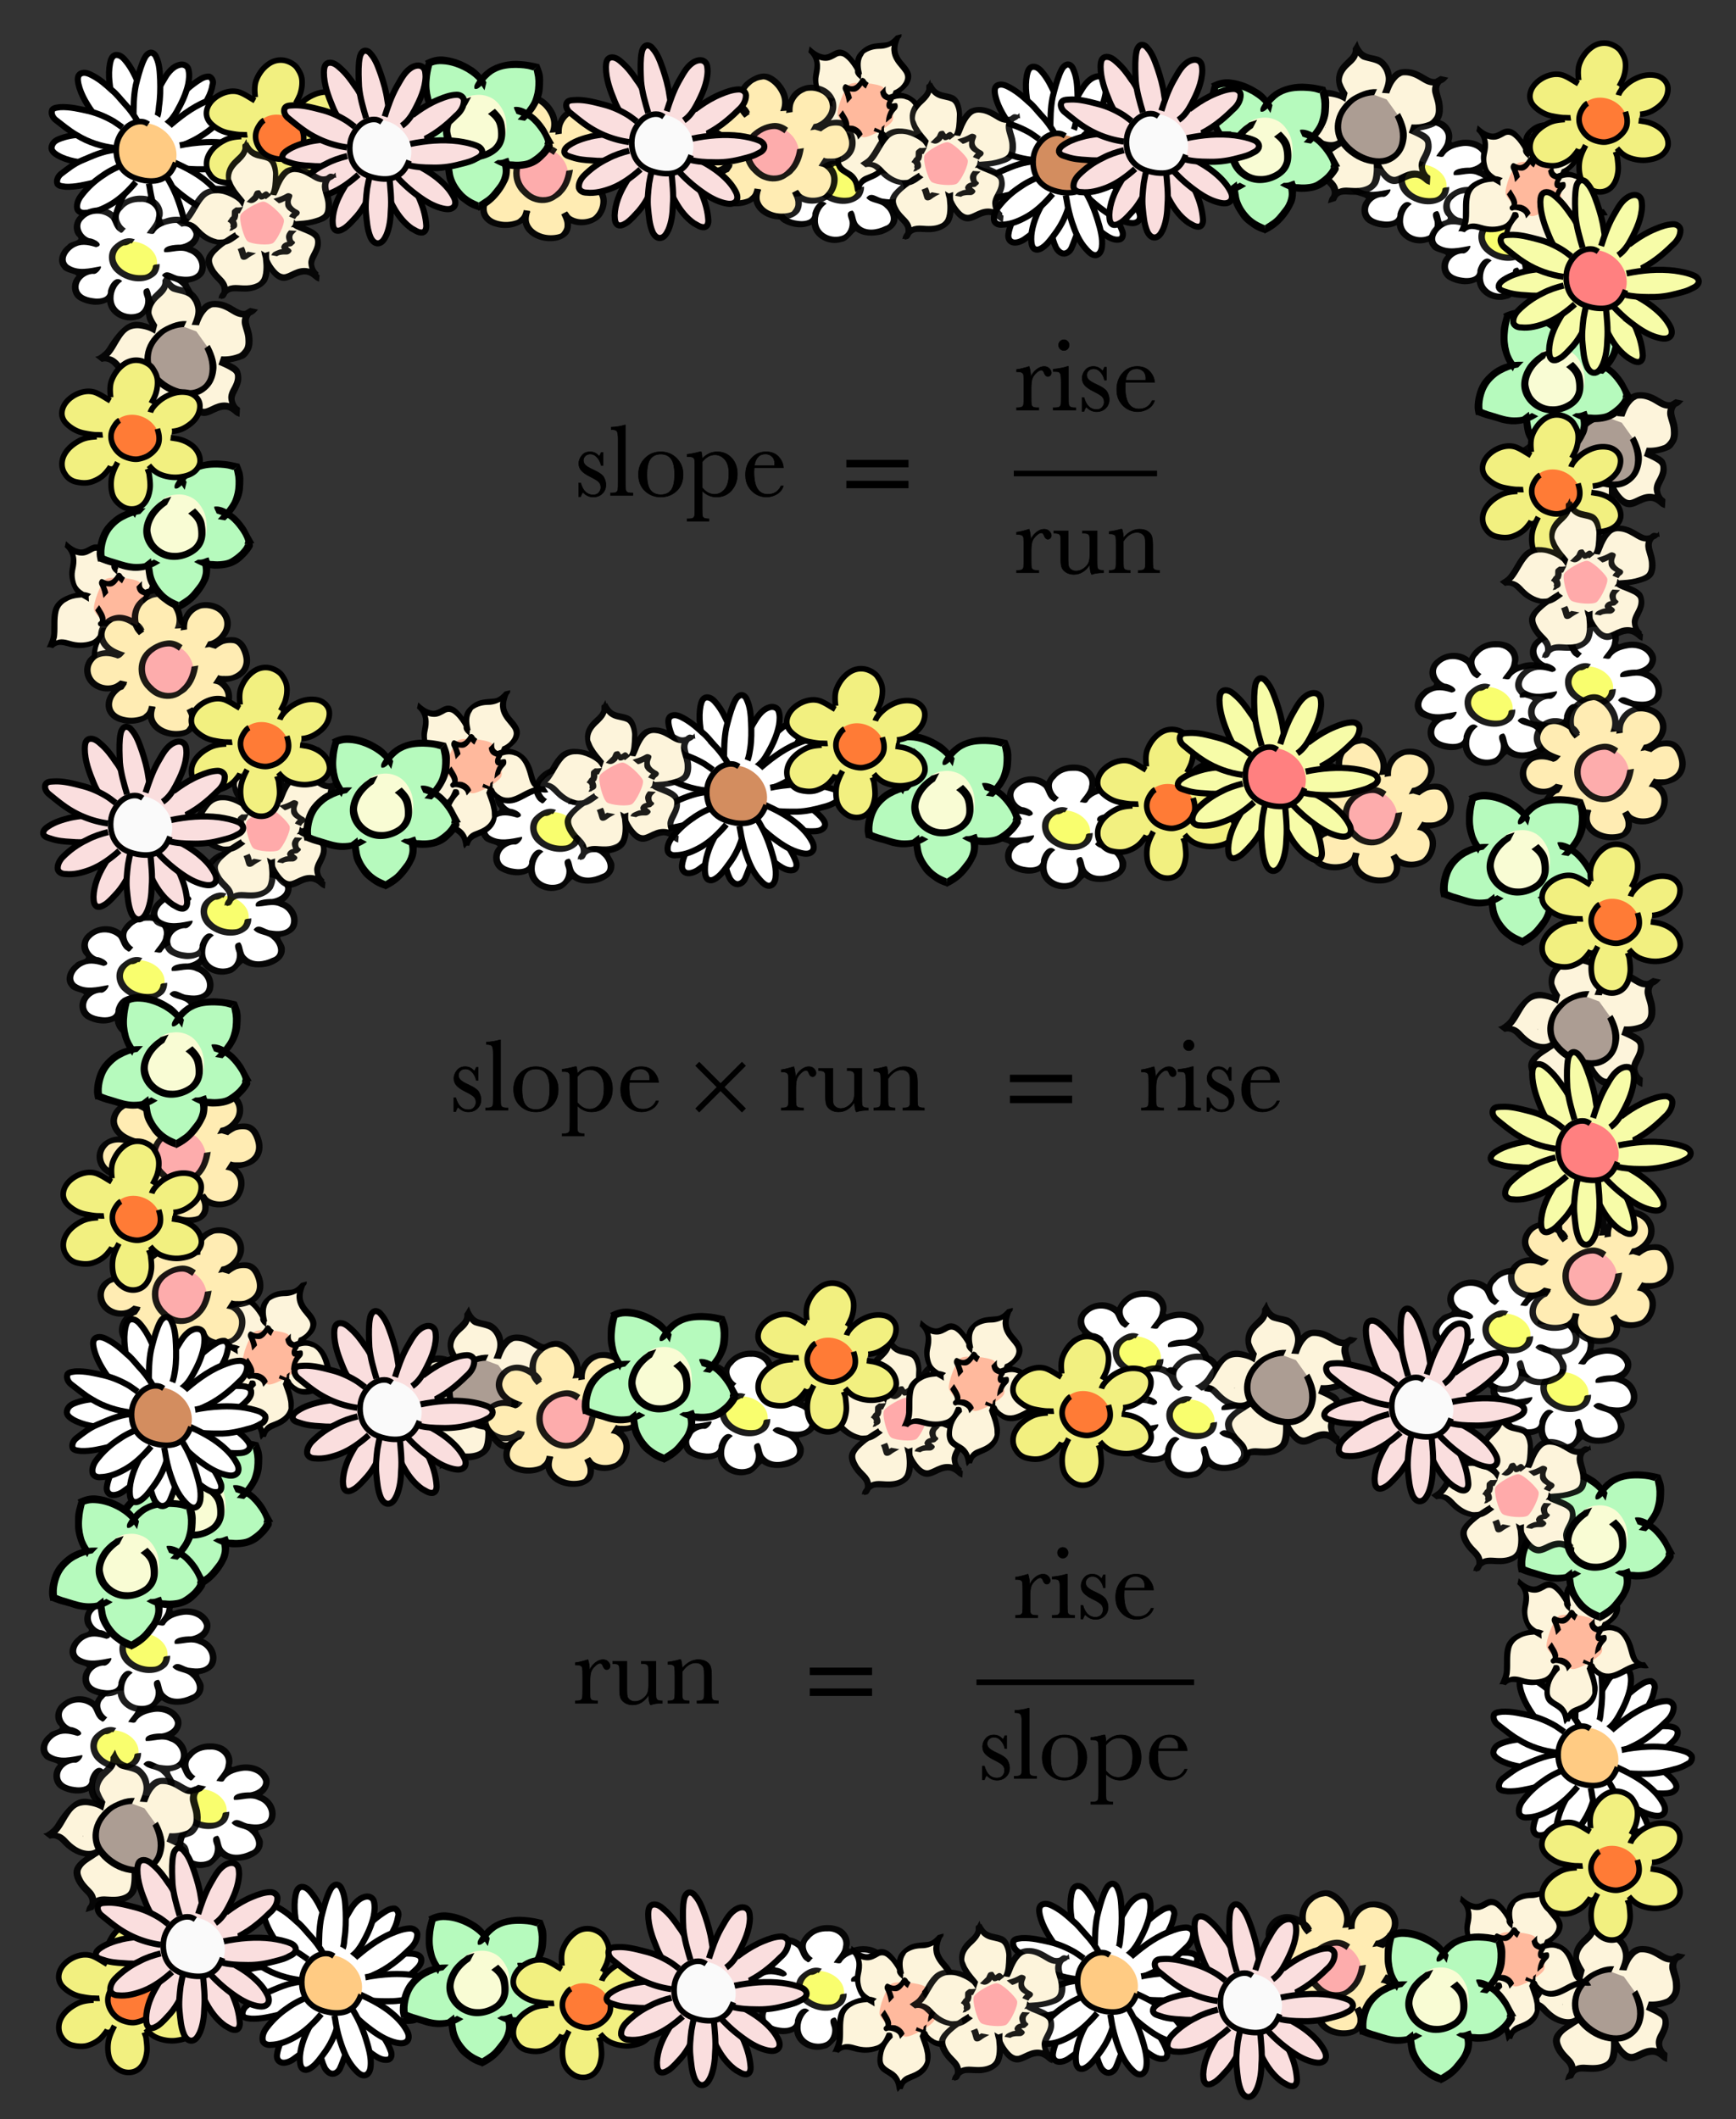 <svg xmlns="http://www.w3.org/2000/svg" xmlns:xlink="http://www.w3.org/1999/xlink" id="svg237" width="340" preserveAspectRatio="xMinYMin" version="1.1" viewBox="0 0 340 415"><rect x="0" y="0" width="340" height="415" fill="#333333" stroke="none"/><style id="style1" type="text/css">.run_slope_flower1_1,.run_slope_flower2_1{fill:#fadede;stroke:#000;stroke-width:1.2}.run_slope_flower2_1{fill:#f7fca8}.run_slope_flower5_1,.run_slope_flower6_1{fill:#fff;stroke:#000;stroke-width:1.2}.run_slope_flower9_1{color:#000;stroke-miterlimit:8.5}.run_slope_flower10_1,.run_slope_flower11_1{color:#000;fill-opacity:.89;stroke-miterlimit:8.5}.run_slope_flower11_1{stroke-miterlimit:6.25}.run_slope_flower12_1{fill:#fff;stroke:#000;stroke-width:1.2}.run_slope_flower13_1{color:#000;fill-opacity:.89;stroke-miterlimit:6.25}</style><defs id="defs137"><g id="run_slope_flower1"><g id="g13" transform="translate(.223 -58.932)"><g id="g5" class="run_slope_flower1_1"><path id="path1" d="M-6.71 55.17c-1.05-1.39-2.14-2.91-2.79-4.53-.9-2.16-1.75-4.42-1.75-6.79.03-.71.07-1.6.84-1.86.92-.23 1.7.42 2.33.99 1.16 1.01 2.08 2.25 2.93 3.52.74.92 1.25 2.09 1.83 3.11.79 1.36 1.31 2.6 1.71 3.93" class="run_slope_flower1_1"/><path id="path2" d="M3.36 54.5c2.4-2.12 4.95-4.15 7.94-5.37 1.09-.45 2.25-.87 3.45-.91.68-.02 1.41.42 1.43 1.15.01 1.16-.67 2.2-1.53 2.92-2.02 2.02-4.31 3.84-6.94 4.99-.86.4-1.74.77-2.61 1.13" class="run_slope_flower1_1"/><path id="path3" d="M2.55 62.32c1.2.9 2.26 1.99 3.08 3.25.78 1.14 1.61 2.28 2.07 3.6.59 1.45.99 2.99 1.1 4.56.06.6-.14 1.46-.88 1.47-.73.03-1.34-.47-1.96-.79-1.39-.97-2.49-2.33-3.35-3.78-1.19-2-1.95-4.2-2.66-6.4" class="run_slope_flower1_1"/><path id="path4" d="M-3.96 62.22c-1.31 1.36-2.56 2.79-3.49 4.43-1.13 1.89-2.01 4-2.09 6.23.04.66-.01 1.51.64 1.9.63.26 1.26-.18 1.78-.49.86-.64 1.55-1.46 2.27-2.24 1.44-1.66 2.43-3.67 3.18-5.72.34-.96.54-1.97.74-2.97" class="run_slope_flower1_1"/><path id="path5" d="M-5.55 61.28c-2.75.8-5.63 1.12-8.48.85-1.28-.07-2.58-.18-3.81-.61-.57-.2-1.35-.3-1.55-.98-.08-.66.54-1.14 1.04-1.47 1.25-.82 2.71-1.27 4.15-1.63 1.84-.41 3.74-.53 5.62-.55.95.01 1.89.09 2.84.17" class="run_slope_flower1_1"/></g><circle id="circle5" cx=".019" cy="58.234" r="8.525" style="fill:#fadede"/><g id="g12" class="run_slope_flower1_1"><path id="path6" d="M4.94 61.06c2.1.94 4.19 2.01 5.99 3.45 1.34 1.08 2.55 2.32 3.31 3.87.3.6.42 1.46-.18 1.92-.57.45-1.35.34-2.03.19-2.02-.47-3.76-1.64-5.36-2.86a26.7 26.7 0 0 1-3.37-3.05c-.22-.23-.45-.45-.68-.67" class="run_slope_flower1_1"/><path id="path7" d="M-2.97 52.81c-.6-2.03-1.21-4.08-1.4-6.2-.07-1.56-.14-3.12-.01-4.67.1-.75.15-1.62.74-2.16.49-.43 1.2-.06 1.52.39 1.05 1.16 1.53 2.68 2.05 4.12.53 1.61 1.01 3.24 1.24 4.91.07.45.15.9.22 1.35" class="run_slope_flower1_1"/><path id="path8" d="M.66 52.49c.63-1.98 1.31-3.95 2.31-5.77.78-1.3 1.43-2.77 2.71-3.67.69-.49 1.75-.85 2.47-.21.51.46.49 1.21.52 1.84-.07 2.34-1.07 4.52-2.15 6.55-.62 1.18-1.4 2.31-2.52 3.07" class="run_slope_flower1_1"/><path id="path9" d="M5.63 57.86c3.09-.64 6.29-.93 9.43-.54 1.29.19 2.6.44 3.8.96.63.27 1.21.96.76 1.65-.33.57-1.02.75-1.56 1.07-1.01.47-2.13.67-3.2.96-1.65.41-3.35.58-5.04.52-1.52-.01-3.04-.08-4.51-.46" class="run_slope_flower1_1"/><path id="path10" d="M1.58 64.33c.19 2.18.46 4.37.28 6.56-.04 1.61-.23 3.25-.85 4.76-.33.68-.73 1.52-1.55 1.66-.76.1-1.3-.57-1.58-1.2-.62-1.46-.72-3.08-.88-4.64-.16-1.61.02-3.24.21-4.84.14-.82.31-1.64.5-2.46" class="run_slope_flower1_1"/><path id="path11" d="M-6.68 60.22c-1.43.36-2.84.82-4.14 1.52-1.78.84-3.4 2.01-4.78 3.41-.58.62-1.05 1.47-.94 2.35.18.64.87.93 1.49.93 1.72.19 3.44-.29 5.03-.9 2.08-.84 3.89-2.18 5.55-3.66" class="run_slope_flower1_1"/><path id="path12" d="M-6.7 58.53a19.14 19.14 0 0 1-7.56-2.74c-1.43-.89-2.72-1.98-4.03-3.04-.54-.44-.97-1.3-.6-1.93.31-.52 1.06-.48 1.6-.52 1.9-.1 3.77.42 5.6.89 1.7.43 3.33 1.17 4.82 2.09.58.37 1.12.81 1.67 1.22" class="run_slope_flower1_1"/></g><ellipse id="ellipse12" cx="35.205" cy="47.582" rx="6.166" ry="5.418" style="fill:#fafafa;stroke-miterlimit:6.25" transform="matrix(.809 .588 -.6 .8 0 0)"/><path id="path13" d="M5.43 61.1c-.42 1.12-1.02 2.24-2.08 2.88-1.13.8-2.61.83-3.94.63-1.42-.24-2.88-.69-3.94-1.71-1.35-1.24-1.8-3.17-1.62-4.93.13-1.45.9-2.79 1.94-3.77.86-.77 2.04-1.28 3.21-1.11.4.07.77.26 1.1.49" style="fill:none;stroke:#000;stroke-width:1.1"/></g></g><g id="run_slope_flower2"><g id="g27" transform="translate(-656.521 -62.672)"><g id="g18" class="run_slope_flower2_1"><path id="path14" d="M649.99 58.82c-1.05-1.38-2.14-2.9-2.79-4.53-.9-2.15-1.74-4.42-1.75-6.78.03-.71.08-1.6.85-1.87.92-.22 1.69.43 2.32.99 1.16 1.02 2.08 2.26 2.94 3.53.74.92 1.24 2.09 1.82 3.1.79 1.36 1.31 2.61 1.71 3.94" class="run_slope_flower2_1"/><path id="path15" d="M660.06 58.16c2.4-2.12 4.95-4.15 7.94-5.37 1.1-.46 2.25-.87 3.45-.91.68-.03 1.41.41 1.44 1.15.01 1.15-.68 2.19-1.53 2.92-2.03 2.02-4.31 3.83-6.95 4.99-.86.39-1.73.76-2.61 1.13" class="run_slope_flower2_1"/><path id="path16" d="M659.25 65.98c1.21.9 2.26 1.99 3.09 3.25.77 1.14 1.6 2.27 2.06 3.59.59 1.46.99 3 1.11 4.56.05.61-.14 1.47-.89 1.48-.73.02-1.34-.47-1.95-.8-1.4-.97-2.5-2.32-3.36-3.77-1.19-2-1.95-4.2-2.66-6.41" class="run_slope_flower2_1"/><path id="path17" d="M652.74 65.88c-1.31 1.36-2.56 2.78-3.49 4.43-1.13 1.89-2.01 4-2.08 6.23.03.66-.02 1.5.63 1.9.63.26 1.26-.19 1.79-.5.85-.63 1.54-1.46 2.26-2.23 1.44-1.67 2.43-3.67 3.18-5.73.34-.96.54-1.96.74-2.96" class="run_slope_flower2_1"/><path id="path18" d="M651.15 64.94c-2.74.8-5.63 1.12-8.47.85-1.29-.07-2.59-.19-3.82-.61-.57-.2-1.35-.3-1.55-.98-.08-.67.54-1.15 1.04-1.48 1.26-.81 2.71-1.26 4.16-1.63 1.83-.41 3.73-.52 5.61-.54.95.01 1.9.09 2.84.17" class="run_slope_flower2_1"/></g><circle id="circle18" cx="656.721" cy="61.89" r="8.525" style="fill:#f7fca8"/><g id="g25" class="run_slope_flower2_1"><path id="path19" d="M661.64 64.71c2.1.94 4.19 2.01 5.99 3.46 1.34 1.07 2.55 2.31 3.32 3.86.3.61.41 1.47-.18 1.93-.58.45-1.36.34-2.04.18-2.02-.47-3.76-1.63-5.36-2.85a26.7 26.7 0 0 1-3.37-3.05c-.22-.24-.45-.45-.68-.68" class="run_slope_flower2_1"/><path id="path20" d="M653.73 56.47c-.59-2.03-1.2-4.08-1.4-6.2-.07-1.56-.14-3.12 0-4.68.09-.74.14-1.61.73-2.15.49-.43 1.2-.06 1.52.39 1.05 1.16 1.53 2.68 2.05 4.12.54 1.6 1.01 3.23 1.24 4.91.07.45.16.9.23 1.35" class="run_slope_flower2_1"/><path id="path21" d="M657.36 56.14c.63-1.97 1.31-3.95 2.31-5.77.78-1.3 1.43-2.76 2.71-3.66.7-.49 1.76-.86 2.48-.22.5.46.48 1.22.51 1.85-.07 2.33-1.07 4.52-2.15 6.54-.62 1.18-1.4 2.32-2.52 3.08" class="run_slope_flower2_1"/><path id="path22" d="M662.34 61.52c3.08-.64 6.28-.93 9.42-.54 1.29.19 2.6.43 3.8.96.63.27 1.22.96.76 1.64-.33.58-1.02.76-1.56 1.07-1.01.48-2.12.67-3.2.97-1.64.41-3.34.57-5.04.52-1.52-.01-3.04-.09-4.51-.46" class="run_slope_flower2_1"/><path id="path23" d="M658.28 67.99c.19 2.18.46 4.37.29 6.56-.05 1.61-.24 3.25-.86 4.75-.33.68-.73 1.52-1.55 1.67-.76.1-1.3-.58-1.57-1.2-.63-1.46-.73-3.08-.88-4.65-.17-1.61.01-3.23.2-4.83.14-.83.32-1.64.5-2.46" class="run_slope_flower2_1"/><path id="path24" d="M650.02 63.88c-1.43.36-2.84.82-4.14 1.51-1.78.85-3.4 2.02-4.78 3.41-.58.63-1.05 1.48-.94 2.35.19.64.87.94 1.49.93 1.72.2 3.44-.28 5.03-.9 2.08-.83 3.89-2.18 5.55-3.65" class="run_slope_flower2_1"/><path id="path25" d="M650 62.18c-2.67-.37-5.27-1.29-7.56-2.73-1.43-.9-2.72-1.98-4.02-3.04-.55-.44-.98-1.3-.6-1.94.3-.51 1.05-.48 1.6-.51 1.9-.11 3.76.42 5.59.89 1.7.43 3.33 1.16 4.82 2.09.58.37 1.12.8 1.67 1.22" class="run_slope_flower2_1"/></g><path id="path26" d="M568.83-335.38c0 2.99-3.31 6.06-6.72 6.06-3.4 0-5.62-3.07-5.62-6.06 0-2.99 2.76-5.42 6.17-5.42 3.4 0 6.17 2.43 6.17 5.42Z" style="fill:#ff8080;stroke-miterlimit:6.25" transform="matrix(.809 .588 -.6 .8 0 0)"/><path id="path27" d="M662.13 64.76c-.42 1.12-1.02 2.24-2.08 2.87-1.13.8-2.61.83-3.94.64-1.42-.24-2.88-.69-3.94-1.72-1.34-1.23-1.8-3.16-1.62-4.93.13-1.44.9-2.78 1.94-3.77.86-.76 2.04-1.27 3.21-1.1.4.07.77.26 1.1.49" style="fill:none;stroke:#000;stroke-width:1.1"/></g></g><g id="run_slope_flower3"><g id="g29" transform="translate(-16.817 19.444)"><path id="path28" d="M24.13-21.5c.87-.08 1.74-.28 2.49-.75.98-.53 1.82-1.33 2.34-2.33.4-.64.7-1.38.61-2.15-.09-1.24-1.21-2.18-2.39-2.38a5.65 5.65 0 0 0-3.42.38c-.91.33-1.72.86-2.42 1.52-.49.43-.8.81-1.07 1.18-.11.16-.34.6-.39.79l.16-1.75c.29-.54.59-1.08.81-1.65.34-.89.48-1.87.42-2.82-.07-.99-.65-1.84-1.18-2.65-.45-.69-1.24-.98-1.99-1.21-1.12-.35-2.34-.06-3.3.59-1.18.8-2.11 1.97-2.54 3.34-.31.99-.28 2.21-.15 3.22l-.06.67c-.92-.52-1.82-1.07-2.76-1.55-1.63-.62-3.5-.08-4.85.92-.98.72-1.9 1.77-1.89 3.05-.06.81.34 1.57.93 2.1.9.91 2.07 1.53 3.32 1.79.88.18 1.98.37 2.62.35.29 0 .84.05 1.13.01l-1.17.35c-1.1.06-2.23.17-3.22.7-1.33.65-2.5 1.68-3.2 2.98-.59 1.1-.52 2.53.19 3.6.51.78 1.27 1.38 2.18 1.58 1 .22 2.32.21 3.06-.03 1.01-.33 2.03-.95 2.77-1.76.21-.28.34-.62.47-.95l1.75-.92c-.51.94-.96 1.92-1.11 2.99-.19 1.12-.08 2.46.28 3.37.32.82 1.01 1.45 1.69 2 1.13.76 2.76.87 3.88.02 1.09-.77 1.53-2.14 1.69-3.45.1-.8-.05-1.87-.14-2.67-.05-.4-.23-.77-.36-1.15l.29-.7c.55.68 1.14 1.41 2.02 1.69 1.22.48 2.55.8 3.88.63.93-.11 1.87-.36 2.68-.84.78-.55 1.41-1.43 1.44-2.4-.07-1.18-.68-2.32-1.64-3.01-.94-.73-2.07-1.17-3.24-1.32-.3-.05-.59-.1-.89-.14Z" style="fill:#f2f080"/><ellipse id="ellipse28" cx="7.155" cy="-25.635" rx="4.822" ry="4.058" style="fill:#ff7b36;stroke-miterlimit:8.5" transform="rotate(23.772)"/><path id="path29" d="M12.11-28.17c-.13-1.01-.2-2.23.15-3.22.49-1.35 1.36-2.54 2.54-3.34.96-.65 2.13-.89 3.3-.59.76.2 1.76.74 2.22 1.43.53.82.88 1.44.95 2.43.06.95-.1 1.92-.42 2.82-.23.57-.52 1.11-.81 1.65m4.09 5.49c.87-.08 1.72-.31 2.49-.75.97-.56 1.87-1.26 2.43-2.24.37-.66.59-1.46.52-2.24-.11-1.24-1.22-2.17-2.39-2.38-1.15-.22-2.34-.07-3.42.38-.89.37-1.72.86-2.42 1.52-.49.43-.8.81-1.07 1.18-.11.16-.34.6-.39.79m-.28 10.37c.55.68 1.18 1.3 2.02 1.69 1.06.49 2.55.79 3.88.63.93-.12 1.89-.33 2.68-.84.8-.52 1.46-1.43 1.44-2.4-.02-1.18-.7-2.3-1.64-3.01a6.895 6.895 0 0 0-3.24-1.32c-.3-.05-.59-.1-.89-.14m-10-3.4c-.5.27-.84.78-1.14 1.28-.77 1.31-.65 2.62-.02 3.79.45.83 1.15 1.56 2.05 1.98.63.3 1.77.65 2.69.53.7-.09 1.61-.43 1.99-.67.78-.48 1.44-1.12 1.85-1.89.42-.8.4-1.85.16-2.72-.05-.22-.12-.43-.18-.65m-7.78 6.57c-.5.94-1.04 2.09-1.2 3.15-.17 1.12-.08 2.46.28 3.37.32.82.94 1.49 1.69 2 1.13.77 2.74.85 3.88.02 1.08-.79 1.53-2.14 1.69-3.45.1-.8-.05-1.87-.14-2.67-.05-.4-.23-.77-.36-1.15m-9.93-6.31c-1.1.06-2.22.19-3.22.7-1.32.67-2.54 1.63-3.2 2.98-.55 1.12-.55 2.56.19 3.6a3.32 3.32 0 0 0 2.18 1.58c1 .23 2.09.31 3.1-.03 1.1-.38 2.01-.93 2.73-1.76.23-.27.81-.96.94-1.28m-.05-12.81c-.92-.52-1.79-1.14-2.76-1.55-1.61-.69-3.54-.12-4.9.88-.97.71-1.81 1.81-1.84 3.09-.02.81.36 1.55.93 2.1.92.89 2.07 1.53 3.32 1.79.88.18 1.99.37 2.62.35.29 0 .84.05 1.13.01" style="fill:none;stroke:#000;stroke-width:1.1"/></g></g><g id="run_slope_flower4"><g id="g34" transform="translate(-743.589 -180.341)"><path id="path30" d="M729.07 177.92c-.43.75-1.1 1.32-1.84 1.77-.19.11-.41.12-.61.19l1.29 1c.87-.35 1.75.16 2.32.81 1.18 1.32 2.81 2.43 4.63 2.65-1.06.75-2.3 1.72-2.33 3.15.08 1.67 1.23 3.05 2.37 4.17.67.57 1.14 1.69.41 2.39-.21.37-.28.79-.39 1.19l1.53-.48c.17-.23.24-.51.41-.74.36-.49 1.06-.54 1.64-.52 1.16.06 2.35.17 3.48-.14 1.01-.28 2-.81 2.61-1.68.4-.57.52-1.3.62-1.99.57.75 1.26 1.49 2.21 1.71.71.17 1.44-.06 2.07-.36.86-.4 1.74-.89 2.71-.83.71.06 1.29.54 1.8 1 .26.22.58.3.88.43l.1-1.65c.03-.11-.16-.27-.3-.33-.43-.36-.68-.91-.75-1.46-.04-.68.41-1.25.66-1.85.33-.7.65-1.43.65-2.22.01-.62-.11-1.26-.39-1.82-.47-.67-1.22-.99-1.93-1.34 1.01-.14 1.96-.42 2.73-.75.67-.29 1.1-1.04 1.38-1.52.14-.25.2-.5.28-.7v-.03c.22-.87.14-1.73.02-2.54v-.02c-.17-.82-.47-1.55-.6-2.29-.07-.57.04-.89.37-1.35.36-.14.7-.35 1.01-.69l.4-.45-1.56-.33c-.26.16-.63.38-.97.57-.74.13-1.4-.32-2.01-.67-.97-.6-2.03-1.13-3.19-1.24-.84-.09-1.73-.04-2.49.39-.33.19-.61.47-.88.74-.05-.7-.3-1.37-.7-1.95-.48-.69-1.14-1.37-1.99-1.64-.9-.28-1.9-.29-2.69-.85-.48-.35-.78-.89-1.05-1.41-.13-.32-.19-.55-.31-.82-.28.54-.53.94-.89 1.47-.01.26.15.81-.55 1.56-.73.79-1.61 1.45-2.15 2.39-.54.93-.68 2.05-.46 3.09.09.6.32 1.16.67 1.66-2.05-.76-3.41-.85-4.9.3-1.07.84-2.19 2.19-3.32 4.03Z" style="color:#000;fill-opacity:.89;stroke-miterlimit:6.25"/><path id="path31" d="M743.89 187.48c.06.97.01 2.73-.46 3.59-.23.42-.66.67-1.11.84-1.15.45-2.41.31-3.61.25-.6-.02-1.22.05-1.76.32-.11-.67-.5-1.25-.97-1.72-.58-.62-1.21-1.2-1.61-1.96-.29-.56-.62-1.23-.37-1.86.5-1.1 1.64-1.65 2.59-2.3.41-.29.86-.55 1.28-.81l-.81-1.09c-.84.62-1.75.6-2.71.32-1.16-.36-2.12-1.14-2.94-2.02-.54-.6-1.21-1.19-2.05-1.29.89-.89 1.42-2.05 2.09-3.11.55-.87 1.17-1.79 2.17-2.15a3.88 3.88 0 0 1 1.85-.16c2.13.32 2.78 1.09 2.86 1.02l.45-1.72c-.36-.56-.71-1.13-.95-1.76-.1-.24-.19-.44-.18-.71.02-.98.59-1.85 1.26-2.52.63-.61 1.36-1.15 1.75-1.96.06-.12.13-.25.16-.39.28.33.6.67 1 .81.91.31 2.06.44 2.91.89.49.26.84.75 1.11 1.24.22.49.39 1 .41 1.55.03 1.01-.38 1.9-.74 2.83l1.43.1c.35-.96.73-1.92 1.43-2.68.23-.27.48-.52.81-.66.22-.18.5-.22.78-.21.97-.02 1.91.36 2.74.85.86.49 1.71 1.12 2.75 1.13-.17.55-.18 1.14-.01 1.69.2.85.57 1.68.59 2.57.05.69.06 1.45-.39 2.02-.28.37-.64.78-1.12.91-1.02.38-2.11.53-3.2.45l-.56 1.63c.96.42 1.94.83 2.8 1.44.24.19.44.46.43.77.07.83-.31 1.6-.69 2.31-.37.66-.69 1.4-.6 2.17.03.29.1.58.19.86-.83-.24-1.72-.15-2.51.16-.73.24-1.39.68-2.13.89-.46.13-.93-.05-1.29-.34-.51-.4-.92-.92-1.27-1.47-.25-.41-.46-.85-.68-1.28l-1.12.56Z" style="color:#000;fill:#fdf4db;stroke-miterlimit:6.25"/><path id="path32" d="m737.56 182.93-.59-3.17 1.19-3.09 2.53-2.22 2.72-.67 3.02 1.12 2.2 3.07.82 2.49-.1 3.4-2.84 2.66-4.24.06Z" style="fill:#ac9d93;stroke-opacity:.89"/><path id="path33" d="m734.44 180.27-.02.19c-.01-.04-.03-.02-.04-.08 0-.03.03-.07.04-.11h.02Z" style="color:#000;fill-opacity:.89;stroke-miterlimit:6.25"/><path id="path34" d="M749.03 177.54c.76 1.39 1.42 3.16 1.34 4.54-.08 1.27-.45 2.58-1.25 3.56-.81.99-1.99 1.76-3.27 1.94-2.08.29-4.21-.29-5.95-1.44-1.01-.66-1.89-1.46-2.59-2.44-.83-1.15-1.19-2.69-1-4.14.25-1.93 1.33-3.57 2.82-4.8.79-.65 1.83-1.11 2.66-1.43.88-.34 1.8-.5 2.74-.45l-.54 1.17c-1.49.06-3.18.67-4.13 1.54-.98.91-1.9 2-2.2 3.36-.28 1.25-.19 2.64.57 3.71.93 1.34 2.25 2.4 3.73 3.06 1.49.67 3.29 1.02 4.83.3 1.02-.47 1.78-1.3 2.06-2.43.45-1.83-.02-3.69-.83-5.32"/></g></g><g id="run_slope_flower5"><g id="g47" transform="translate(-659.372 -235.765)"><path id="path35" d="M652.98 232.04c-1.05-1.39-2.14-2.9-2.79-4.53-.9-2.16-1.75-4.42-1.75-6.79.03-.71.07-1.6.84-1.86.92-.23 1.7.42 2.33.99 1.16 1.01 2.08 2.25 2.93 3.52.74.92 1.25 2.09 1.83 3.11.79 1.36 1.31 2.6 1.71 3.93" class="run_slope_flower5_1"/><path id="path36" d="M663.05 231.37c2.4-2.11 4.95-4.15 7.94-5.37 1.09-.45 2.25-.87 3.45-.91.68-.02 1.41.42 1.43 1.16.01 1.15-.67 2.19-1.53 2.91-2.02 2.02-4.31 3.84-6.94 4.99-.86.4-1.74.77-2.61 1.13" class="run_slope_flower5_1"/><path id="path37" d="M663.9 238.52c1.49.2 2.75.5 3.9 1.09 1.23.63 2.14 1.13 3.2 2.04 1.2 1.01 1.87 1.88 2.74 3.18.34.51.85 1.76.17 2.39-.4.37-1.76.23-2.44.1-1.22-.24-2.24-.92-3.69-1.79-1.63-.97-3.4-2.72-5.1-4.3" style="fill:#fff;opacity:1;stroke:#1a1a1a;stroke-width:1.2"/><path id="path38" d="M657.75 239.79c-1.22 1.43-2.38 2.93-3.22 4.63-1.01 1.95-1.76 4.12-1.7 6.34.07.66.08 1.51.74 1.86.64.22 1.25-.26 1.76-.6.82-.68 1.45-1.55 2.13-2.37 1.33-1.74 2.2-3.81 2.82-5.9.29-.98.43-1.99.57-3" class="run_slope_flower5_1"/><path id="path39" d="M654.8 238.86c-2.66 1.04-5.51 1.61-8.37 1.59-1.29.05-2.59.05-3.85-.26-.59-.15-1.37-.18-1.63-.84-.14-.66.44-1.19.9-1.57 1.18-.92 2.59-1.49 4-1.99 1.8-.57 3.67-.85 5.54-1.03.95-.08 1.9-.08 2.85-.09" class="run_slope_flower5_1"/><circle id="circle39" cx="659.582" cy="235.104" r="8.525" style="fill:#fff"/><g id="g42" class="run_slope_flower5_1"><path id="path40" d="M656.72 229.68c-.6-2.03-1.21-4.08-1.4-6.2-.07-1.55-.14-3.12-.01-4.67.1-.75.15-1.62.74-2.16.49-.42 1.2-.06 1.52.39 1.05 1.16 1.53 2.68 2.05 4.13.53 1.6 1.01 3.23 1.24 4.9.07.45.15.9.22 1.35" class="run_slope_flower5_1"/><path id="path41" d="M660.35 229.36c.63-1.98 1.3-3.95 2.31-5.77.78-1.3 1.43-2.77 2.71-3.66.69-.5 1.75-.86 2.47-.22.51.46.49 1.21.52 1.84-.07 2.34-1.07 4.52-2.15 6.55-.62 1.18-1.4 2.31-2.52 3.07" class="run_slope_flower5_1"/><path id="path42" d="M665.32 234.61c3.09-.64 6.29-.94 9.43-.54 1.29.19 2.6.43 3.8.95.63.27 1.21.97.76 1.65-.33.58-1.02.75-1.56 1.07-1.01.48-2.13.67-3.2.97-1.65.41-3.35.57-5.04.51-1.52 0-3.04-.08-4.51-.45" class="run_slope_flower5_1"/></g><path id="path43" d="M663.26 240.94c.9 2 1.94 3.83 2.54 5.94.44 1.56.99 3.04.87 4.66-.06.75-.07 1.67-.8 2.06-.68.36-1.58-.24-2.04-.74-1.08-1.18-1.74-2.56-2.41-3.99-.68-1.47-1.09-2.9-1.41-4.48-.17-.82-.45-1.56-.55-2.39" style="fill:#fff;opacity:1;stroke:#1a1a1a;stroke-width:1.2"/><path id="path44" d="M654.02 238.93c-1.36.55-2.69 1.2-3.89 2.06a17.052 17.052 0 0 0-4.27 4.03c-.49.7-.84 1.61-.61 2.46.27.61.99.8 1.6.72 1.73-.04 3.37-.75 4.86-1.58 1.94-1.11 4.1-3.05 5.23-4.56" class="run_slope_flower5_1"/><path id="path45" d="M652.99 235.4a19.14 19.14 0 0 1-7.56-2.74c-1.43-.89-2.72-1.97-4.03-3.04-.54-.44-.98-1.3-.6-1.93.31-.52 1.06-.48 1.6-.51 1.9-.11 3.77.41 5.59.88 1.71.43 3.34 1.17 4.82 2.09.59.37 1.13.81 1.68 1.22" class="run_slope_flower5_1"/><path id="path46" d="M664.6 239.23c-1.8 2.4-6.31 2.9-9.07.9-2.75-2-2.7-5.75-.91-8.14 1.8-2.4 5.49-2.71 8.24-.71 2.76 2 3.54 5.56 1.74 7.95Z" style="fill:#d38d5f;stroke-miterlimit:6.25"/><path id="path47" d="M664.99 237.97c-.42 1.12-1.02 2.24-2.08 2.88-1.13.8-2.61.83-3.94.64-1.42-.25-2.88-.7-3.94-1.72-1.34-1.24-1.8-3.17-1.62-4.93.13-1.45.9-2.79 1.94-3.77.86-.77 2.05-1.28 3.21-1.1.4.06.77.25 1.1.48" style="fill:none;stroke:#000;stroke-width:1.1"/></g></g><g id="run_slope_flower6"><g id="g60" class="run_slope_flower6_1"><path id="path48" d="M-2.63 8.41c-.15 1.63-.08 3.37.26 5.13.19.94.46 1.98.88 2.84.34.7 1.09 1.43 1.89 1.2.58-.15 1.01-.63 1.22-1.17.34-.74.58-1.53.89-2.28.39-1.04.51-4.6.57-5.71" class="run_slope_flower6_1"/><path id="path49" d="M-5.94 5.53c-1.09 1.1-2.31 2.54-3.19 3.99-.54.88-1.48 2.9-1.66 4.35-.07.6.09 1.25.78 1.52.75.28 1.86-.2 2.42-.61 1.21-.89 4.35-3.11 5.51-4.51" class="run_slope_flower6_1"/><path id="path50" d="M2.19-4.82a32.72 32.72 0 0 1 3.13-4.69c1.63-2.02 3.39-3.61 5.38-4.8.47-.28 1.04-.46 1.59-.4.59.26.86 1.01.62 1.61-.15.93-.46 1.83-.92 2.65-.71 1.52-1.51 3.01-2.57 4.33-.88 1.04-1.78 2.07-2.76 3.02-.52.46-.98.86-1.54 1.25" class="run_slope_flower6_1"/><path id="path51" d="M.33-7.09c.7-2.3 1.54-4.58 2.79-6.66.75-1.26 1.58-2.69 3.05-3.21.68-.28 1.58-.13 1.92.58.35.89.26 1.89.12 2.83-.43 2.28-1.5 4.4-2.71 6.36-.48.75-1.1 1.4-1.83 1.92" class="run_slope_flower6_1"/><path id="path52" d="M-4.8-5.33c-.78-1.56-1.57-3.25-1.9-4.96-.49-2.29-.91-4.67-.47-7 .16-.69.36-1.56 1.17-1.67.94-.06 1.58.73 2.11 1.4.95 1.21 1.62 2.6 2.23 4 .55 1.04.83 2.28 1.22 3.39.52 1.48.81 2.8.96 4.18" class="run_slope_flower6_1"/><path id="path53" d="M-2.57-6.67c.02-2.12.02-4.26.45-6.34.38-1.51.76-3.03 1.34-4.48.3-.69.6-1.51 1.33-1.85.58-.27 1.16.28 1.34.81.67 1.41.79 3 .85 4.54.07 1.68.08 3.38-.17 5.05-.07.45-.24 1.59-.54 2.31" class="run_slope_flower6_1"/><path id="path54" d="M4.03-2.27c1.46-.94 3.06-1.9 4.74-2.42 2.22-.72 4.54-1.38 6.9-1.19.7.08 1.59.2 1.79.98.15.94-.56 1.66-1.17 2.25-1.11 1.07-2.42 1.88-3.75 2.63-.98.67-2.18 1.07-3.25 1.58-1.41.67-2.7 1.09-4.06 1.38" class="run_slope_flower6_1"/><path id="path55" d="M5.48-.82c1.72.32 3.54.7 5.11 1.47 2.12.99 4.28 2.09 5.87 3.84.46.54 1.03 1.23.63 1.94-.52.79-1.54.83-2.38.84-1.54.03-3.06-.27-4.54-.63C9 6.46 7.84 5.93 6.72 5.58 5.23 5.1 4 4.53 2.81 3.82" class="run_slope_flower6_1"/><path id="path56" d="M6.36 6.05c1.21.97 2.4 2.1 3.1 3.31.78 1.36 1.48 2.26 2.08 3.91.2.57.13 1.47-.61 1.59-.71.15-1.45-.12-2.06-.46-1.3-.75-2.61-1.93-3.92-3.19" class="run_slope_flower6_1"/><path id="path57" d="M-5.38 2.17c-1.72.23-3.57.43-5.31.2-2.32-.28-4.66-.52-6.73-1.68-.6-.37-1.36-.9-1.18-1.69.23-1.05 1.13-1.4 1.94-1.68 1.45-.51 2.98-.65 4.51-.77 1.16-.2 2.42-.06 3.6-.07 1.57-.02 2.91.14 4.27.45" class="run_slope_flower6_1"/><path id="path58" d="M-1.56 3.92c-1.2 1.45-2.11 3.08-3 4.75-.96 1.78-1.8 4.22-1.75 6.15.02.66.06 1.67.76 1.96.63.26 1.31-.21 1.79-.59.83-.67 1.47-1.61 2.1-2.45 1.33-1.76 2.21-3.62 2.79-5.73.27-.99.29-2.18.42-3.19" class="run_slope_flower6_1"/><path id="path59" d="M3.86-4.56c2.4-2.11 4.96-4.14 7.94-5.37 1.1-.45 2.25-.87 3.45-.9.68-.03 1.41.41 1.44 1.15.01 1.15-.68 2.19-1.53 2.92-2.03 2.02-4.31 3.83-6.95 4.99-.86.39-1.73.76-2.61 1.13" class="run_slope_flower6_1"/><path id="path60" d="M6.14-1.19c1.84-.4 3.7-.63 5.59-.7 2.6-.1 4.95.18 7.16.91.51.17 1.02.49 1.34.94.19.61-.21 1.31-.81 1.52-.81.5-1.68.85-2.61 1.05-1.61.46-3.27.83-4.95.89-1.37.02-2.74.01-4.1-.11-.68-.09-1.28-.18-1.95-.34" class="run_slope_flower6_1"/></g><path id="path61" d="M-7.4-2.99c.51-1.45 1.64-2.71 2.92-3.55C-3.04-7.49-.8-7.5.59-7.07c.78.24 2.16.65 3.28 1.47 1.2.88 1.74 1.54 2.29 2.91.3.77.53 2.25.46 3.33-.08 1.22-.31 2.86-.96 3.9-.51.8-1.53 1.94-2.52 2.38-1.31.59-2.63.71-4.06.56-1.41-.15-2.37-.73-3.49-1.59-1.27-.96-2.52-2.01-2.92-3.55-.45-1.72-.66-3.65-.07-5.33Z" style="fill:#fff"/><g id="g67" class="run_slope_flower6_1"><path id="path62" d="M-6.4-3.28c-1.34-1.12-2.73-2.35-3.73-3.79-1.36-1.9-2.69-3.92-3.22-6.23-.13-.69-.29-1.57.4-2 .85-.43 1.75.04 2.49.44 1.35.73 2.53 1.74 3.65 2.78.92.73 1.67 1.76 2.47 2.62a18.34 18.34 0 0 1 2.55 3.45" class="run_slope_flower6_1"/><path id="path63" d="M-6.17-.41c-2.67.35-4.34 1.2-6.47 2.08-1.56.65-2.85 1.69-4.19 2.72-.52.45-.91 1.24-.62 1.93.38.46 1.06.44 1.6.52 1.9.08 3.76-.39 5.6-.82 1.7-.44 3.33-1.15 4.84-2.04.58-.38 1.13-.79 1.69-1.2" class="run_slope_flower6_1"/><path id="path64" d="M-6.17-.72c-2.65-.32-5.25-1.14-7.52-2.54-1.5-.85-2.8-1.99-4.17-3.02-.53-.45-.92-1.24-.63-1.93.37-.47 1.05-.45 1.59-.54 1.9-.09 3.76.37 5.61.79 1.7.42 3.33 1.12 4.85 2 .58.38 1.14.79 1.7 1.19" class="run_slope_flower6_1"/><path id="path65" d="M-4.82 2.64c-1.37.55-2.69 1.21-3.88 2.08a17.087 17.087 0 0 0-4.25 4.06c-.48.7-.83 1.61-.59 2.46.27.61.99.8 1.6.71 1.74-.05 3.37-.77 4.86-1.61 1.93-1.12 3.54-2.71 4.97-4.41" class="run_slope_flower6_1"/><path id="path66" d="M5.44 2.09c2.1.94 4.2 2.01 5.99 3.46 1.34 1.07 2.55 2.31 3.32 3.86.3.6.42 1.47-.18 1.93-.58.45-1.36.34-2.04.18-2.01-.47-3.75-1.63-5.36-2.85-1.1-.83-2.29-1.89-3.37-3.06-.21-.23-.45-.44-.67-.67" class="run_slope_flower6_1"/><path id="path67" d="M4.08 5.15c1.21 1.96 2 3.87 2.67 6.08.5 1.64 1 3.48.77 5.19-.1.67-.46 1.47-1.22 1.52-.73.04-1.36-.65-1.83-1.16-1.4-1.52-2.13-3.31-2.78-5.22-.43-1.3-.82-2.85-1.06-4.42-.05-.31-.12-.62-.18-.94" class="run_slope_flower6_1"/></g><g id="g69" transform="translate(-889.402 -203.884)"><path id="path68" d="M839.94-357.98c0 2.99-3.2 5.98-6.61 5.98-3.4 0-5.72-2.99-5.72-5.98s2.76-5.42 6.17-5.42c3.4 0 6.16 2.43 6.16 5.42Z" style="fill:#d38d5f;stroke-miterlimit:6.25" transform="matrix(.809 .588 -.6 .8 0 0)"/><path id="path69" d="M895.08 206c-.42 1.11-1.03 2.23-2.08 2.87-1.14.8-2.62.83-3.94.64-1.43-.25-2.88-.7-3.95-1.72-1.34-1.24-1.8-3.16-1.62-4.93.13-1.45.9-2.79 1.95-3.77.85-.77 2.04-1.27 3.2-1.1.41.06.77.26 1.11.48" style="fill:none;stroke:#000;stroke-width:1.1"/></g></g><g id="run_slope_flower7"><path id="path70" d="m.64 14.86-4.44-2.7-1.59-5.07-4 .16-5.42-1.75 1.46-5.49 3.8-3.04 1.3-.29-1.68-5.96.86-3.97 4.63-.06 3.21 1.49 2.28 1.71 2.92-2.06 3.9-.6 4.22.66.29 3.56-.8 3.71-1.42 1.9 1.9 1.4 2.13 3.36-.64 2.89-2.98 1.74-3.4.95-1.11-.41-.31 2.03-1.59 3.17Z" style="fill:#b6fabd"/><path id="path71" d="M-15.31 6.31s-.25-.97-.25-1.46c-.01-.84.1-1.69.32-2.51.21-.81.51-1.63.95-2.34.55-.9 1.29-1.64 2.11-2.31.65-.53 1.4-.94 2.18-1.25.45-.17 1.21-.41 2.37-.55.6-.06 1.66-.03 1.66-.03l-1.07 1.12s-.71.12-1.05.22c-.49.15-.99.32-1.46.54-.57.27-1.13.56-1.63.94-.58.45-1.1.97-1.53 1.55-.35.49-.64 1.04-.84 1.6-.27.75-.44 1.54-.49 2.34-.05.63.13 1.88.13 1.88"/><path id="path72" d="M12.42-12.85c-1.18-.29-2.39-.54-3.61-.61-2.22-.23-4.76.37-6.41 1.52-.88.62-1.62 1.37-2.15 2.3-.22.37-.73.97-.52 1.55.05.13.29.1.43.07.34-.06.87-.57.87-.57l.83-1.11c.56-.61 1.17-1.21 1.93-1.59 1.29-.72 2.82-.85 4.27-.83.91.04 1.82.07 2.69.35.16.04.32.09.48.14"/><path id="path73" d="M12.38-12.87c.18.41.34.83.48 1.25.43 1.12.31 2.33.24 3.5-.07 1.33-.61 2.59-1.29 3.72-.57 1-1.38 1.84-2.21 2.63l-1.43-.25s1.23-1.29 1.75-2c.36-.48.7-.95.94-1.41.29-.54.46-1.2.6-1.79.11-.5.16-1.06.18-1.57.03-.52.01-1.04-.06-1.56-.06-.45-.28-1.35-.28-1.35"/><path id="path74" d="M13.49 2.92c-.12-.18-.02-.38.06-.58-.22-.88-.74-1.69-1.28-2.42-.41-.57-1.11-1.42-1.83-1.96-.63-.47-1.4-.7-2.14-.97-.12-.05-.24-.09-.36-.12-.15-.45-.59-1.06-.46-1.34 1.37-.2 2.73.65 3.84 1.5.87.65 1.57 1.51 2.19 2.4.38.54.63 1.16.96 1.73.29.5.57 1.01.85 1.52"/><path id="path75" d="M13.49 2.92c-.19.51-.56.91-.91 1.31a10.2 10.2 0 0 1-1.84 1.43c-.53.33-1.14.46-1.75.52-.56.07-1.13.08-1.69.02-.22-.01-.44-.02-.66-.02l-.13-.21-.13-.49c-.72.09-.99.51-2.09.43l-.77.44c1.34.76 2.83 1.39 4.4 1.33 1.43-.01 2.9-.29 4.12-1.07.67-.42 1.22-1.01 1.78-1.57.42-.47.81-.98 1.13-1.53.16-.29.07-.62-.01-.92"/><path id="path76" d="M4.82 5.97c.31.94.59 1.96.32 2.95-.19.79-.57 1.53-1.1 2.15-.66.83-1.29 1.73-2.2 2.31-.42.3-.86.57-1.3.85l-.05 1.64c1.24-.58 2.41-1.34 3.36-2.34 1.12-1.17 1.87-2.39 2.4-3.53.46-1.01.43-2.14.44-3.21v-.37"/><path id="path77" d="M-.66-6.75c1.06-.15 2.07-.24 3.47.39 1.32.6 2.18 1.82 2.72 3.09.53 1.45.6 3.07.2 4.56-.28 1.07-1.04 1.91-1.92 2.54C2.18 5.05-.01 5.77-2.01 5.12c-1.37-.47-2.59-1.46-3.26-2.75C-5.91 1-6.15-.67-5.6-2.04c.62-1.51 2.41-4.21 4.94-4.71Z" style="fill:#f9fcd4"/><path id="path78" d="M-1.79-4.82a8.7 8.7 0 0 0-1.97 1.81c-.63.8-1.31 2.1-1.26 3.32.1.77.36 1.53.76 2.2.85 1.23 2.3 2.06 3.81 2.07 1.28.08 2.56-.38 3.59-1.12.65-.53 1.22-1.48 1.2-2.33.04-.94-.12-2.03-.48-2.67-.37-.65-.91-1.14-1.5-1.57l1.36-1.01c.81.81 1.59 1.67 1.82 2.72.29 1.41.38 2.94-.27 4.28C4.35 4.78 1.7 6.03-.6 5.96c-2.56-.08-4.99-1.88-5.67-4.38-.44-1.63.06-3.31.92-4.72.46-.76 1.16-1.42 1.71-1.9.35-.3.72-.49 1.14-.87l1.55-.51Z"/><path id="path79" d="M.53 15.74c-.16-.05-.46-.14-.61-.2a7.57 7.57 0 0 1-2.23-1.22c-.73-.51-1.43-1.09-1.92-1.85-.57-.87-1.2-1.76-1.47-2.78-.24-1.07-.3-2.02-.47-3.1l1.24-.95c.14 1.02.28 2.04.45 3.07.26 1.23.92 2.36 1.75 3.3.66.78 1.51 1.39 2.43 1.82.24.12.61.28.85.39"/><path id="path80" d="M-14.07 5.12c.78.33 1.59.59 2.4.81 1.24.39 2.49.81 3.8.83.73 0 1.47-.04 2.17-.28.46-.16.94-.32 1.36-.59l1.25.64s-.87.55-1.39.78c-.58.25-1.19.52-1.91.65-.36.06-.72.1-1.08.13-.31.01-.62.02-.92 0-.53-.04-1.07-.11-1.59-.23-.56-.12-1.1-.34-1.65-.5-.71-.21-1.45-.37-2.15-.61-.48-.15-1.4-.54-1.4-.54"/><path id="path81" d="M1.68-7.76c-.24-.38-.5-.75-.76-1.12-.69-1.03-1.69-1.82-2.74-2.46-1.45-.82-3.07-1.44-4.75-1.51-.68-.05-1.37.02-2.01.28-.24.91-.42 1.83-.48 2.77-.12 1.2-.01 2.41.3 3.56.23.94.73 1.78 1.29 2.56l-.59 1.41s-.68-.93-1.05-1.48c-.28-.42-.66-1.37-.77-1.68-.24-.69-.43-1.4-.53-2.13-.08-.62-.07-1.26-.06-1.9.01-.47.01-.94.08-1.41.12-.8.59-2.36.59-2.36l-.19-.26c1.2-.66 2.59-1.04 3.96-.82 1.83.23 3.58.91 5.13 1.9 1.02.56 1.88 1.51 2.51 2.37.17.24.31.5.45.76"/></g><g id="run_slope_flower8"><g id="g86" transform="translate(-739.847 -418.8)"><path id="path82" d="M736.46 403.6c-1.36.6-2.7 1.54-3.27 2.96-.26.63-.4 1.3-.4 1.98-.82-.41-1.72-.66-2.64-.61-.92.07-1.82.42-2.52 1-.97.84-1.6 2.15-1.39 3.45.08.47.28.92.51 1.33.25.44.58.81.96 1.13-.81.05-1.61.27-2.3.7-.73.42-1.38 1.03-1.65 1.85-.47 1.07-.35 2.36.24 3.36.46.8 1.19 1.43 2.04 1.78.85.38 1.82.51 2.74.33-.12.13-.22.26-.32.4-.74 1.01-1.03 2.38-.55 3.56.48 1.19 1.66 1.94 2.87 2.21.81.24 1.67.28 2.5.2.95-.1 1.89-.42 2.69-.96.04.25.12.49.24.73.15.39.41.74.68 1.06 1.14 1.24 2.85 1.81 4.5 1.8.46 0 .93-.05 1.38-.15.84-.21 1.68-.64 2.2-1.35.37-.59.51-1.3.46-2 1.45.59 3.16.49 4.54-.22.62-.33 1.23-.72 1.6-1.33.76-1.14 1.11-2.61.72-3.94-.15-.5-.4-.96-.75-1.35-.12-.15-.24-.29-.37-.41l.27-.03c.82-.11 1.62-.36 2.37-.71.98-.5 1.76-1.4 2.03-2.47.34-1.26-.01-2.6-.59-3.74-.44-.91-1.27-1.68-2.31-1.82a5.42 5.42 0 0 0-1.84.09c.67-.79 1.13-1.77 1.09-2.83.01-1.48-.98-2.89-2.29-3.55-1.27-.64-2.78-.81-4.13-.34-.68.24-1.36.6-1.87 1.11-.49.46-.82 1.02-1.09 1.64-.06-.68-.24-1.35-.56-1.95-.61-1.22-1.62-2.32-2.86-2.94-1.09-.54-2.22-.28-2.93.03Z" style="color:#000;fill-opacity:.89"/><path id="path83" d="M737.86 404.41c.23 0 .46.04.68.14 1.29.56 2.29 1.76 2.79 3.05.35.92.31 1.97-.07 2.87-.02.06-.03.11-.05.16l1.21-.09v.14c0 .1-.06.21-.06.31l1.27-.19c-.02-.7.02-1.42.35-2.05.41-.85 1.12-1.56 2-1.9.41-.24.91-.23 1.37-.24 1.26.05 2.59.63 3.22 1.77.5.87.44 2.01-.1 2.85-.44.71-1.08 1.33-1.85 1.67-.25.16-.57.18-.86.26l-.66 1.22c.29-.04.58-.09.87-.15l1.26.37c.44-.38.95-.68 1.47-.94.63-.21 1.31-.27 1.96-.18.77.1 1.25.81 1.55 1.46.42.95.7 2.08.27 3.07-.33.88-1.19 1.42-2.02 1.74-.6.21-1.24.15-1.87.16-.28-.02-.59-.03-.84-.19l-1.04 1.62c.44.09.91.14 1.28.45.68.51 1.2 1.3 1.2 2.18.02.89-.28 1.79-.84 2.48-.3.37-.62.72-1.1.84-1.22.45-2.67.4-3.78-.31-.16-.12-.31-.26-.41-.43-.12-.21-.27-.36-.39-.53l-1.14.6c.32.68.7 1.37.64 2.15.04.53-.26 1-.58 1.4-.14.24-.51.3-.79.38-1.09.23-2.24.18-3.28-.22-1.01-.37-1.96-1.12-2.27-2.18-.17-.63-.03-1.29.14-1.9.15.03 0-.24.02-.32l-1.23-.17c-.03.12-.06.25-.09.38-.12.24-.12.74-.81 1.24-.25.31-.65.4-1.02.51-.88.23-1.83.27-2.72.08-.91-.17-1.89-.57-2.35-1.43-.47-.88-.23-1.99.35-2.76.25-.36.57-.67.91-.94.16-.16.46-.23.69-.34l.68-1.02c-.13-.07.05-.21.09-.39l-1.37-.31c-.47.39-.98.76-1.6.89-1.15.27-2.44-.05-3.3-.87-.83-.78-1.18-2.1-.67-3.15.21-.45.54-.85.92-1.16.93-.55 2.1-.58 3.13-.32.33.1.66.17.97.32.77-.14.95-.5 1.5-1.11-1.2-.42-2.49-.85-3.32-1.86-.47-.58-.81-1.32-.67-2.07.12-.7.52-1.33 1.05-1.79.21-.14.6-.47.96-.49 1.15-.28 2.33.2 3.28.82.09.06.17.11.25.17 0 .01 0 .02.01.03.22.67.68 1.22 1.15 1.73l1.05-.76c-.07-.07-.14-.14-.2-.21l.22-.09a3.07 3.07 0 0 0-1.11-1.43c-.04-.04-.56-2.47 1.22-3.91.32-.32.56-.5 1-.69.46-.28.97-.33 1.48-.42Z" style="color:#000;fill:#ffecb3"/><path id="path84" d="M744.01 421.52a5.18 4.7 36.9 0 1-6.97.65 5.18 4.7 36.9 0 1-1.31-6.87 5.18 4.7 36.9 0 1 6.96-.65 5.18 4.7 36.9 0 1 1.32 6.87Z" style="fill:#fdacac;stroke-opacity:.89"/><path id="path85" d="M744.18 432.34c-.03.04-.07.08-.1.12.03-.03.06-.08.09-.11 0-.01.01-.01.01-.01Z" style="color:#000;fill-opacity:.89"/><path id="path86" d="M744.53 418.07c-.24 1.52-.82 3.06-2 4.1-.42.44-.92.82-1.54.94-1.45.39-3.06-.14-4.07-1.25-.97-.86-1.57-2.14-1.53-3.45-.01-1.33.73-2.59 1.82-3.32.82-.62 1.86-.96 2.89-.97.74.01 1.36.42 1.94.84l.7-1.07c-.85-.65-1.93-1.07-3.02-.92-1.51.17-2.94.92-4.06 1.93-1.13 1.07-1.67 2.67-1.5 4.21.09 1.11.56 2.17 1.27 3.03.72.78 1.52 1.54 2.54 1.9 1.45.57 3.19.47 4.47-.45.44-.31.94-.54 1.27-.98 1.28-1.25 1.86-3.02 2.12-4.75" style="color:#000;fill-opacity:.89"/></g></g><g id="run_slope_flower9"><g id="g93" transform="translate(-733.143 -472.268)"><path id="path87" d="m740.08 457.62-1.09.28c-.89 1.02-1.47 1.29-2.11 1.36-.9.1-1.82.1-2.69.35-.86.24-1.61.74-2.23 1.38-.29.3-.56.62-.73 1.01-.11.28-.2.56-.25.84-.36-.49-.76-.96-1.2-1.37-.59-.57-1.44-.98-2.28-.77-.9.22-1.61 1.01-2.58.95-1.16-.14-2.01-.88-2.84-1.63-.05.31-.15.78-.25 1.16.26.21 1.22 1.11 1.19 2.46.02.96-.34 1.89-.3 2.86.09 1.95.99 3.31 1.29 3.64-.89.18-1.75.5-2.55.94-.89.5-1.65 1.3-1.94 2.29-.44 1.4-.27 2.89-.33 4.33.08 1.09-.53 2.37-.89 3.11.48-.12.82.04 1.26.16.37-.43.9-.66 1.46-.64.89.03 1.71.43 2.58.53 1.3.22 2.65.05 3.87-.47-.2.61-.31 1.25-.34 1.89-.03.83.2 1.71.86 2.27.76.63 1.74.98 2.35 1.78.39.52.5 1.17.58 1.8.07.16.13.33.19.5l.47-.57.48.03c.18-.41.3-.9.69-1.19.7-.54 1.58-.75 2.35-1.18 1.03-.54 1.92-1.44 2.23-2.59.21-.73.31-1.51.16-2.27-.13-.77-.32-1.52-.58-2.26.27.23.56.43.86.62 1.07.74 2.5.74 3.68.27 1.54-.59 2.9-1.71 4.58-1.91.52.08 1.11.17 1.52.01-.22-.4-.49-.77-.75-1.14-.18-.01-.36-.01-.55 0-.43-.15-.81-.41-1.01-.84-.46-1-.59-2.12-1.05-3.13-.4-.97-1.02-1.89-1.91-2.47-.72-.55-1.53-.79-2.39-.94.49-.39.96-.81 1.37-1.29.59-.75.95-1.8.55-2.73-.44-1.17-1.53-1.92-2.11-3-.71-1.2-.41-2.38.06-3.57.16-.16.33-.34.32-.56Z" class="run_slope_flower9_1"/><path id="path88" d="M738.14 459.89c-.06.35-.09.69-.04 1.05.09 1.27.86 2.35 1.67 3.28.46.57 1.08 1.19 1.01 1.98-.07.65-.47 1.2-.91 1.65-.39.33-.82.65-1.31.81l-.27.62c-.26.07-.51.17-.76.28l.86.94c.83-.34 1.8-.44 2.64-.06.43.07.79.39 1.1.71.98 1.08 1.3 2.55 1.69 3.92.17.59.43 1.21.93 1.6-.31.09-.62.2-.92.33-1.22.5-2.32 1.33-3.62 1.62-.63.13-1.3.07-1.87-.23-.36-.23-.74-.44-1.03-.8-.33-.23-.29-.75-.66-.89l-.68-.8c-.24.67-.23 1.19-.57 1.8.31 1 .76 1.96.95 3 .14.5.16 1.02.16 1.54.07.4-.18.79-.37 1.13-.6.91-1.62 1.4-2.6 1.77-.77.28-1.39.55-1.86 1.33-.23-.63-.61-1.21-1.14-1.64-.67-.55-1.57-.84-2.09-1.55-.37-.51-.3-1.22-.22-1.82.1-.73.36-1.43.75-2.05.3-.47.68-.99 1.15-1.44-.02-.91-.32-1.06-1.14-.92-.32.71-.6 1.49-1.2 2.02-.21.19-.5.37-.82.48-1.31.46-2.74.41-4.05.01-.89-.27-1.89-.51-2.76-.08 0 0-.01.01-.02.01.12-.36.2-.73.22-1.12.14-1.52-.08-3.07.27-4.57.2-.84.77-1.55 1.53-1.95.9-.59 1.94-.73 2.98-.81.15.09.31.18.46.25.34.18.66.39.98.59l-.06-1.03.48-.47c-.44-.2-.91-.35-1.39-.4-.44-.27-.87-.58-1.19-1.01-.3-.39-.43-.87-.54-1.38-.12-.55-.13-1.14-.03-1.7.04-.24.13-.62.18-.92.13-.77.15-1.6-.11-2.35.41.15.84.23 1.29.23.83.01 1.54-.43 2.24-.82.45-.24.99-.18 1.4.11.77.54 1.35 1.31 1.85 2.1.11.17.21.35.28.53-.12.61.36 1.03.43 1.16l.66.61c.07-.34.13-.7.11-1.04l.15-.08c-.24-1.09-.45-2.3.07-3.34.19-.22.27-.56.46-.71.77-.54 1.69-.82 2.62-.86.96.01 1.82-.16 2.66-.62Z" style="color:#000;fill:#fdf4db;stroke-miterlimit:8.5"/><path id="path89" d="M738.37 474.46c-.39 1.12-4.48 3.4-5.68 3.35-1.21-.05-4.93-3.19-5.13-4.38-.21-1.2 1.35-5.38 2.35-5.99.99-.61 5.52-.17 6.49.54.97.72 2.36 5.35 1.97 6.48Z" style="fill:#ffb99d;stroke-miterlimit:10"/><g id="g92" class="run_slope_flower9_1"><path id="path90" d="M733.63 467.17c-.2-.16-.44-.28-.56-.53-.12-.22-.32-.42-.59-.43-.09-.06-.17 0-.25.05-.27.18-.37.52-.58.75-.32.42-.78.83-1.35.81-.37-.01-.7-.2-1.04-.35-.26-.13-.51.05-.6.3-.19.29-.13.66.03.94.4.76.57 1.6.73 2.43l.94-1.01c-.07-.45-.26-.87-.42-1.3.48.07 1.02.17 1.45-.13.43-.24.72-.65 1-1.04.18.22.38.42.62.58.02.01.04.03.06.04" class="run_slope_flower9_1"/><path id="path91" d="M727.81 473.54c.24.47.58.89.78 1.38.08.16.15.47.15.55.03.24-.21.31-.33.47-.15.27-.03.64.26.75.21.15.39-.08.6-.08.38-.02.75.08 1.1.2.4.16.82.39.99.81.09.21.14.42.21.63l.89-1.01c-.16-.5-.5-.93-.93-1.23-.26-.18-.55-.32-.86-.41-.29-.07-.6-.04-.89-.07.12-.3.01-.62-.07-.92-.17-.53-.5-1-.78-1.48-.12-.2-.24-.39-.36-.59" class="run_slope_flower9_1"/><path id="path92" d="M738.14 474c.04-.21.07-.42.2-.59.19-.41.5-.74.8-1.07.24-.3.24-.73.11-1.07-.14-.22-.42-.14-.64-.11-.06-.02-.39.12-.45.03.06-.17.15-.33.27-.47.14-.17.08-.39.06-.58.07-.21.04-.53-.22-.58-.2-.02-.35.16-.55.01-.34-.13-.7-.4-.74-.8-.06-.31-.01-.62-.01-.93l-1.09 1.09c.05.26.1.53.22.77.15.32.4.58.72.72.16.12.47.14.54.27-.23.36-.32.82-.18 1.23.08.19.22.39.44.42.12.01.23.02.09.13-.18.22-.26.5-.37.76-.17.43-.26.89-.29 1.35-.02.12-.03.24-.04.36" class="run_slope_flower9_1"/></g><path id="path93" d="M734.86 475.94c.38.2 1.09.44 1.22.59.11-.29 0-.08.14-.72l.56-.42c-.05.12-.08.26-.15.71.09.7-.1.76-.44 1.06-.47-.18-1.1-.4-1.58-.56.08-.22.17-.44.25-.66Z" style="stroke-miterlimit:10"/></g></g><g id="run_slope_flower10"><g id="g101" transform="translate(-20.81 -11.594)"><path id="path94" d="M17.72-5c-.15.3-.31.6-.47.89-.54.09-.17.78-.35 1.14-.29.87-1.12 1.37-1.71 2.02-.93.9-1.59 2.16-1.47 3.49.04.8.25 1.6.67 2.29.06.09.11.18.16.27-.98-.36-2.04-.55-3.09-.54-1.02.02-2.04.4-2.75 1.13C7.4 6.98 6.8 8.78 5.62 10.17c-.44.52-1.08.8-1.62 1.21l.16.09-.01.01.9.7c.65-.23 1.37-.05 1.88.4.7.6 1.28 1.34 2.06 1.86.88.63 1.9 1.04 2.97 1.21-.34.28-.66.57-.97.87-.63.62-1.36 1.52-1.25 2.53.1 1.09.7 2.06 1.37 2.9.53.66 1.26 1.17 1.64 1.94.13.33.18.72.09 1.07-.22.26-.4.56-.51.89l.04.04c-.05.11-.09.22-.13.32l.39-.04.16.17.65-.18c.01-.03.02-.06.03-.08l.08-.01c.17-.22.31-.46.41-.71.3-.31.7-.51 1.15-.53 1.15-.07 2.3.18 3.44-.05 1.23-.2 2.44-.81 3.17-1.84.34-.63.5-1.31.57-2.01.17.23.36.46.56.68.63.71 1.57 1.29 2.55 1.13 1.19-.18 2.16-1.05 3.37-1.2.69-.14 1.38.14 1.91.57.34.27.65.61 1.08.73.07.03.13.05.2.08l.11-1.27c-.1-.06-.19-.13-.28-.2l.06-.32c-.49-.39-.79-1.01-.85-1.63.01-.74.5-1.35.76-2.01.37-.74.64-1.56.55-2.4-.08-.65-.22-1.39-.77-1.82-.65-.59-1.46-.92-2.27-1.24.9-.11 1.78-.29 2.64-.58.9-.28 1.89-.68 2.29-1.6.45-1.03.37-2.21.15-3.29-.17-.8-.54-1.56-.56-2.38 0-.39.14-.8.41-1.09.31-.14.61-.31.86-.56l.27.06-.05-.32c.01-.01.02-.01.02-.02l-.02-.01-.11-.69c-.13.1-.21.36-.38.32-.2-.02-.41-.11-.6-.1l-.04.04-.08-.03c-.25.11-.48.26-.68.44-.43.14-.9.14-1.32-.07-1.09-.51-2.06-1.3-3.26-1.59-1.12-.32-2.38-.29-3.43.25-.58.4-1.04.92-1.41 1.51.02-.8-.07-1.59-.3-2.36-.25-.81-.73-1.66-1.59-1.95-.84-.34-1.78-.35-2.61-.74-.67-.33-1.08-.99-1.4-1.63l-.05-.05-.13.15Z" class="run_slope_flower10_1"/><path id="path95" d="M17.92-2.46c.34.41.77.75 1.26.97.88.42 1.9.39 2.77.83.51.34.72.97.87 1.54.06.34.14.67.12 1.02-.06 2.01-.14 2.73-.46 3.53-.08.14-.17.27-.26.41.53.12.82.14 1.34.21.46-.8.68-1.71 1.13-2.51.35-.66.77-1.31 1.38-1.76.43-.28.93-.38 1.45-.3 1.22.1 2.26.79 3.29 1.4.54.33 1.18.58 1.81.59-.19.65-.12 1.36.09 2 .22.8.52 1.59.52 2.43.02.63 0 1.34-.44 1.84-.61.56-1.45.74-2.23.96-1.04.27-2.13.31-3.2.39-.02-.03-.05-.06-.07-.09-.07-.08-.15-.15-.22-.23l-.22.97-.4.54.39-.03c.71.53 1.59.75 2.38 1.11.65.29 1.38.54 1.82 1.13.23.4.16.91.08 1.34-.28 1.2-1.26 2.15-1.26 3.42.02.38.09.77.21 1.14-.84-.25-1.78-.16-2.59.17-.74.25-1.4.71-2.17.9-.74.14-1.38-.41-1.83-.93-.5-.58-.94-1.24-1.24-1.95-.1-.52-.06-1.04-.03-1.56-.3.08-.53.18-.85.28-.24-.15-.49-.3-.74-.45.08.49.19.98.34 1.45.04.62.14 1.23.12 1.84-.01.77-.08 1.56-.42 2.25-.26.41-.59.74-1.07.9-1.1.48-2.33.39-3.49.31-.68-.05-1.42-.01-2.04.3-.12-.66-.51-1.26-.99-1.74-.57-.6-1.19-1.17-1.58-1.91-.31-.57-.64-1.25-.43-1.91.34-.79 1.01-1.36 1.65-1.92.3-.27.63-.51.97-.74 1.02-.23 1.87-.96 2.72-1.56l-.71-.5-.18-.38c-.71.43-1.41.86-2.09 1.33-.1.03-.21.06-.31.08-.45.01-.9.11-1.33-.07-1.34-.33-2.46-1.22-3.36-2.23-.55-.59-1.24-1.1-2.05-1.2.24-.22.46-.45.64-.72.91-1.25 1.51-2.72 2.56-3.86.58-.62 1.43-.97 2.28-.95.94-.05 1.85.24 2.69.63.29.12.46.24.66.34.31.15.98.69 1.02.73.28.32.51.69.75 1.04l.46-1.38c-.63-.84-1.39-1.59-1.92-2.51-.3-.42-.5-.9-.68-1.38-.2-.33-.09-.8-.03-1.18.24-1.06 1.06-1.83 1.82-2.53.76-.76 1.06-1.2 1.3-1.84Z" style="color:#000;fill:#fdf4db;stroke-miterlimit:8.5"/><path id="path96" d="M27.26 10.67c.16-.22.26-.47.5-.61.37-.22.54-.65.33-.89-.19-.27-.54-.34-.79-.54-.43-.29-.86-.72-.88-1.27-.01-.3.09-.58.2-.85.08-.18.19-.49 0-.66-.29-.24-.73-.35-1.07-.15-.65.37-1.35.67-2.08.86-.14.05-.29.1-.44.16l1.06.86c.37-.07.71-.23 1.05-.4.09-.03.26-.17.2.01-.02.4-.07.84.15 1.2.1.16.21.31.33.44.25.24.55.42.84.6-.17.17-.34.33-.46.54-.04.06-.08.13-.12.19" class="run_slope_flower10_1"/><path id="path97" d="M22.97 15.35c-.77.56-4.19.25-4.96-.3-.78-.54-1.81-4.38-1.4-5.23.41-.84 3.48-2.55 4.44-2.57.96-.03 3.7 2.59 4 3.46.3.87-1.31 4.07-2.08 4.64Z" style="fill:#faa;stroke-miterlimit:10"/><path id="path98" d="M18.03 17.06c-.13.08-.26.15-.38.24-.13-.36-.17-.76-.38-1.09-.03-.04-.05-.08-.07-.12l-1.18.47c.13.28.25.57.32.87.09.3.16.61.28.9.08.11.17.21.3.26.34.15.73.01 1.02-.2.26-.19.52-.39.8-.54.3-.16.59-.33.88-.49" class="run_slope_flower10_1"/><path id="path99" d="M23.74 17.95c.22-.15.48-.25.75-.28.41-.09.84-.04 1.26-.07.35-.06.64-.31.8-.61.08-.32-.26-.5-.45-.68-.14-.06-.29-.26-.03-.25.29-.04.63-.04.79-.34.21-.11.54-.39.31-.65a.755.755 0 0 1-.4-.59c-.08-.33.01-.71.26-.94.18-.19.37-.37.55-.56l-1.49-.1c-.35.4-.67.91-.58 1.47.04.27.14.53.23.79-.48.08-.97.36-1.14.84-.11.2.02.4.08.59-.2.02-.41.05-.6.12-.38.15-.76.29-1.1.52-.16.14-.27.34-.38.53" class="run_slope_flower10_1"/><path id="path100" d="M17.07 8.31c-.47.05-.94.12-1.42.07-.23.17-.49.33-.69.56-.11.16-.07.37-.09.55 0 .24.02.49-.08.71-.21.07-.31.3-.43.49-.12.15-.27.32-.31.49.08.05.24.08.29.16.16.07.23.29.3.44.03.17-.16.36.02.51.07.06-.03.14-.04.21-.08.17-.15.33-.23.5l.57-.12c.15-.12.3-.24.49-.3.22-.12.46-.3.47-.58.05-.34-.07-.67-.21-.98-.06-.11.21-.18.23-.32.12-.32.21-.66.19-1.01-.05-.18.19-.13.28-.12" style="color:#000;fill-opacity:.89"/><path id="path101" d="M22.57 5.98c-.19-.18-.39-.35-.56-.54a.552.552 0 0 0-.68-.12c-.18.1-.34.24-.52.34-.13-.08-.18-.24-.28-.35-.04-.15-.22-.31-.4-.29-.27.03-.59.06-.75.3-.14.24-.24.49-.35.74l-1.25 1.23c.21.07.43.15.65.22.45.11.9-.11 1.24-.39.16-.12.32-.25.4-.44.09-.28.22.12.37.15.35.09.62-.05.94-.2l.16.16" style="color:#000;fill-opacity:.89"/></g></g><g id="run_slope_flower11"><g id="g109" transform="translate(-.125 -.207)"><path id="path102" d="M1.31-12.42c-2.28-.13-4.64 1.18-5.54 3.3-1.86-1.47-4.64-1.27-6.4.26-1.34.94-1.86 2.93-.84 4.3 1.32 1.12-1.24.94-1.79 1.83-1.35.97-2.31 3.08-1.02 4.49.54.98 2.72 1.02 2.8 1.53-1.34 1.32-1.16 3.86.55 4.79 1.63.9 3.75 1.21 5.47.35.35 2.66 3.44 4.15 5.87 3.37 1.26-.12 2.19-1.83 2.79-2.1 1.43 1.05 3.41 1.02 5.06.61 1.46-.48 3.18-1.48 3.12-3.24.15-.89-1.1-2.07-.89-2.47 1.44-.23 3.1-.97 3.34-2.59.35-1.83-.85-3.69-2.56-4.33 1.18-.84 1.94-2.53 1.08-3.86-1.22-2.01-3.9-2.47-6.03-1.88-.7.2-1.32.64-.93-.41.26-1.67-.9-3.3-2.52-3.7-.51-.16-1.04-.24-1.56-.25Z" class="run_slope_flower11_1"/><path id="path103" d="M1.06-11.2c1.67-.14 3.54 1.21 3.02 3.04-.09 1.23-1.52 2.41-1.79 3.11.46-.04 1.08.3 1.44-.01.74-1.27 2.11-1.72 3.55-1.96 1.58-.26 3.63.35 4.15 2.01.15 1.3-1.56 2.07-2.57 2.19-1.02-.02-3.66.16-3.12 1.47 1.51.09 3.22-.74 4.78.07 1.54.46 2.69 2.42 1.75 3.87-.85 1.02-2.35.94-3.55.76-1.28-.05-2.44-1.57-3.46-.18.94 1.15 2.72.84 3.67 1.9 1.15.92 1.83 3.08-.04 3.64-1.56.77-3.76 1.12-5.08-.26-.82-.7-.6-2.3-1.26-2.78-1.35.17-.9 1.07-.6 2.03.2 1.09-.32 2.49-1.41 2.87-1.84.7-4.38-.24-4.71-2.35-.24-1.46.4-3.09 1.65-3.9-1.24-1.24-2.48.59-2.79 1.89.11 1.33-1.38 1.58-2.41 1.51-1.28-.12-3.03-.44-3.32-1.93-.25-1.59 1.33-2.85 2.79-2.9.83.23 1.89-1.36 1.48-1.48-2.06.38-4.45 1.04-6.32-.3-1.33-1.21.32-3.14 1.6-3.61 1.27-.6 2.8-.15 3.84.16 1.87-.37-.33-1.72-1.31-1.74-1.44-.49-2.46-2.53-1.14-3.71 1.37-1.48 3.85-1.45 5.32-.12.57.77.7 2.06 1.75 2.58.5.57.83-.36 1.23-.63-1.03-.57-2.11-2.52-.73-3.71.84-1.13 2.22-1.58 3.59-1.53Z" style="color:#000;fill:#fff;stroke-miterlimit:6.25"/><path id="path104" d="M4.17 1.65C1.95 5.92-6.48 1.49-3.28-2.57c2.73-2.38 8.58.42 7.45 4.22Z" style="fill:#f9fe6e;stroke-miterlimit:6.25;stroke-opacity:.89"/><g id="g108" class="run_slope_flower11_1"><path id="path105" d="M.79 3.71c-.1.04-.42-.03 0 0Z" class="run_slope_flower11_1"/><path id="path106" d="M-.75 3.56c.56.12.75.16 0 0Z" class="run_slope_flower11_1"/><path id="path107" d="M-2.19-3.34c-.27.1-.03-.05 0 0Z" class="run_slope_flower11_1"/><path id="path108" d="M-.47-4c-1.37-.36-2.74.45-3.71 1.36-1.51 1.42-1.08 3.96.4 5.24 2.04 1.86 5.59 2.54 7.8.56.55-.5.87-1.64.78-2.21-.39.15-1.07 0-1.28.35-.08 1.05-.97 1.82-2.01 1.83-1.97.17-4.29-.67-5.15-2.57-.61-1.26.21-2.74 1.42-3.24.71.08 1.38-.5 1.39-.47.18.39.54-.54.8-.72-.15-.04-.29-.09-.44-.13Z" class="run_slope_flower11_1"/></g></g></g><g id="run_slope_flower12"><g id="g121" class="run_slope_flower12_1"><path id="path109" d="M-2.69 8.42c-.15 1.63-.09 3.36.26 5.12.19.95.46 1.98.88 2.85.34.7 1.08 1.42 1.89 1.2.58-.15 1.01-.63 1.22-1.18.34-.73.58-1.52.89-2.28.39-1.03.51-4.6.57-5.71" class="run_slope_flower12_1"/><path id="path110" d="M-6 5.53c-1.09 1.11-2.31 2.55-3.2 4-.53.88-1.47 2.89-1.65 4.35-.08.6.09 1.24.78 1.51.75.29 1.86-.19 2.42-.61 1.21-.89 4.35-3.1 5.51-4.51" class="run_slope_flower12_1"/><path id="path111" d="M2.13-4.81c.91-1.66 1.95-3.22 3.13-4.69 1.63-2.03 3.39-3.62 5.38-4.81.47-.27 1.04-.45 1.59-.4.59.27.86 1.02.62 1.62-.15.93-.46 1.82-.92 2.65-.71 1.52-1.51 3.01-2.57 4.32-.88 1.05-1.78 2.08-2.76 3.03-.52.46-.98.85-1.55 1.25" class="run_slope_flower12_1"/><path id="path112" d="M.27-7.08c.65-2.1 1.25-3.7 2.08-5.37.48-.85.97-1.7 1.48-2.53.71-1 1.68-2.02 2.98-2.1.62-.01 1.24.4 1.34 1.04.23.93.1 1.91-.07 2.84-.43 1.89-1.27 3.65-2.22 5.33-.54.93-1.17 1.82-2.06 2.45-.06.05-.13.1-.19.15" class="run_slope_flower12_1"/><path id="path113" d="M-4.86-5.32c-.78-1.56-1.57-3.25-1.9-4.97-.49-2.28-.91-4.66-.47-6.99.15-.69.36-1.56 1.17-1.68.94-.05 1.58.73 2.1 1.4.95 1.21 1.63 2.6 2.24 4.01.55 1.04.83 2.28 1.22 3.39.52 1.48.81 2.8.95 4.18" class="run_slope_flower12_1"/><path id="path114" d="M3.96-2.27c1.47-.93 3.07-1.9 4.74-2.41 2.22-.72 4.55-1.39 6.91-1.2.7.09 1.59.2 1.79.99.15.94-.56 1.66-1.17 2.24-1.11 1.07-2.42 1.89-3.75 2.64-.98.66-2.19 1.07-3.25 1.57-1.42.68-2.7 1.1-4.06 1.39" class="run_slope_flower12_1"/><path id="path115" d="M5.42-.81c1.71.31 3.54.7 5.11 1.47 2.12.98 4.27 2.08 5.87 3.83.45.55 1.02 1.23.63 1.95-.53.78-1.54.82-2.38.84-1.54.03-3.06-.27-4.55-.63-1.16-.18-2.32-.71-3.44-1.07-1.5-.47-2.72-1.04-3.91-1.76" class="run_slope_flower12_1"/><path id="path116" d="M6.3 6.05c1.21.98 2.4 2.1 3.1 3.32.78 1.36 1.48 2.26 2.07 3.91.21.57.13 1.46-.6 1.59-.72.14-1.45-.12-2.06-.47-1.3-.74-2.61-1.92-3.92-3.18" class="run_slope_flower12_1"/><path id="path117" d="M-5.44 2.17c-1.72.24-3.58.44-5.31.2-2.32-.27-4.67-.51-6.73-1.67-.6-.37-1.36-.9-1.18-1.69.23-1.05 1.13-1.4 1.93-1.68 1.45-.51 2.99-.66 4.51-.78 1.17-.19 2.43-.05 3.61-.06 1.57-.02 2.91.14 4.26.44" class="run_slope_flower12_1"/><path id="path118" d="M-1.63 3.93c-1.19 1.45-2.1 3.08-3 4.75-.95 1.78-1.8 4.22-1.74 6.15.02.66.06 1.66.76 1.96.62.26 1.31-.21 1.78-.59.83-.67 1.47-1.61 2.11-2.46 1.33-1.75 2.2-3.62 2.79-5.73.27-.98.29-2.18.41-3.19" class="run_slope_flower12_1"/><path id="path119" d="M-2.63-6.67c.02-2.11.02-4.25.45-6.34.38-1.51.76-3.03 1.34-4.48.3-.68.6-1.5 1.32-1.85.59-.27 1.16.29 1.34.81.68 1.41.7 3.01.78 4.54.05 1.69.03 3.39-.23 5.06-.06.45-.06 1.31-.35 2.03" class="run_slope_flower12_1"/><path id="path120" d="M3.8-4.55c2.4-2.11 4.95-4.15 7.94-5.37 1.1-.45 2.25-.87 3.45-.91.68-.02 1.41.42 1.44 1.16 0 1.15-.68 2.19-1.53 2.91-2.03 2.02-4.31 3.84-6.95 4.99-.86.4-1.73.77-2.61 1.13" class="run_slope_flower12_1"/><path id="path121" d="M6.08-1.18c1.84-.4 3.7-.63 5.59-.71 2.59-.1 4.95.19 7.15.92.52.17 1.03.48 1.34.93.19.62-.2 1.32-.8 1.53-.81.49-1.69.85-2.61 1.04-1.62.46-3.27.83-4.95.89-1.37.03-2.74.02-4.1-.1-.68-.09-1.29-.18-1.95-.34" class="run_slope_flower12_1"/></g><path id="path122" d="M-7.46-2.98c.51-1.45 1.64-2.71 2.92-3.56C-3.11-7.49-.91-7.7.79-7.46c1.3.19 1.77.89 3.02 1.87 1.17.91 1.74 1.53 2.29 2.91.3.77.53 2.25.46 3.33-.08 1.22-.31 2.86-.96 3.89-.51.81-1.53 1.94-2.52 2.39-1.31.59-2.64.71-4.07.56-1.4-.15-2.36-.74-3.49-1.59-1.26-.96-2.51-2.02-2.92-3.55-.45-1.72-.65-3.66-.06-5.33Z" style="fill:#fff"/><g id="g128" class="run_slope_flower12_1"><path id="path123" d="M-6.46-3.28C-7.8-4.39-9.2-5.62-10.19-7.07c-1.36-1.9-2.7-3.91-3.23-6.22-.13-.7-.28-1.57.41-2 .84-.43 1.74.03 2.49.44 1.35.73 2.53 1.73 3.64 2.78.93.73 1.68 1.76 2.48 2.62C-3.33-8.3-2.54-7.21-1.85-6" class="run_slope_flower12_1"/><path id="path124" d="M-6.23-.4C-8.9-.06-10.57.8-12.7 1.68c-1.56.64-2.85 1.69-4.19 2.71-.52.46-.91 1.25-.62 1.93.38.47 1.06.44 1.6.53 1.9.08 3.76-.4 5.6-.82 1.7-.44 3.33-1.16 4.84-2.05.57-.38 1.13-.79 1.69-1.19" class="run_slope_flower12_1"/><path id="path125" d="M-6.23-.71c-2.65-.32-5.25-1.14-7.52-2.55-1.5-.85-2.8-1.98-4.17-3.02-.53-.45-.92-1.24-.63-1.92.37-.47 1.05-.45 1.59-.54 1.9-.09 3.76.37 5.6.78 1.71.43 3.34 1.13 4.86 2.01.58.38 1.14.78 1.7 1.18" class="run_slope_flower12_1"/><path id="path126" d="M-4.89 2.64c-1.36.56-2.69 1.22-3.88 2.09a17.046 17.046 0 0 0-4.24 4.06c-.49.7-.83 1.61-.6 2.46.28.61 1 .8 1.61.71 1.74-.05 3.37-.77 4.85-1.61 1.94-1.12 3.54-2.71 4.97-4.41" class="run_slope_flower12_1"/><path id="path127" d="M5.38 2.1c2.1.94 4.19 2.01 5.99 3.45 1.34 1.08 2.55 2.32 3.32 3.87.29.6.41 1.46-.18 1.93-.58.44-1.36.33-2.04.18-2.02-.47-3.76-1.64-5.36-2.86a26.7 26.7 0 0 1-3.37-3.05c-.22-.23-.45-.45-.68-.67" class="run_slope_flower12_1"/><path id="path128" d="M4.02 5.16c1.2 1.96 2 3.87 2.67 6.07.5 1.64 1 3.48.76 5.2-.09.66-.45 1.47-1.21 1.51-.73.04-1.36-.64-1.83-1.15-1.4-1.53-2.14-3.31-2.78-5.22A27.01 27.01 0 0 1 .57 7.15c-.05-.32-.12-.63-.18-.94" class="run_slope_flower12_1"/></g><g id="g130" style="fill:#ffcb83" transform="translate(-889.464 -203.878)"><path id="path129" d="M839.94-357.98c0 2.99-3.2 5.98-6.61 5.98-3.4 0-5.72-2.99-5.72-5.98s2.76-5.42 6.17-5.42c3.4 0 6.16 2.43 6.16 5.42Z" style="fill:#ffcb83;stroke-miterlimit:6.25" transform="matrix(.809 .588 -.6 .8 0 0)"/><path id="path130" d="M895.08 206c-.42 1.11-1.03 2.23-2.08 2.87-1.14.8-2.62.83-3.94.64-1.43-.25-2.88-.7-3.95-1.72-1.34-1.24-1.8-3.16-1.62-4.93.13-1.45.9-2.79 1.95-3.77.85-.77 2.04-1.27 3.2-1.1.41.06.77.26 1.11.48" style="fill:#ffcb83;stroke:#000;stroke-width:1.1"/></g></g><g id="run_slope_flower13"><path id="path131" d="M1.31-12.42c-2.28-.13-4.64 1.18-5.54 3.3-1.86-1.47-4.64-1.27-6.4.26-1.34.94-1.86 2.93-.84 4.3 1.32 1.12-1.24.94-1.79 1.83-1.35.97-2.31 3.08-1.02 4.49.54.98 2.72 1.02 2.8 1.53-1.34 1.32-1.16 3.86.55 4.79 1.63.9 3.75 1.21 5.47.35.35 2.66 3.44 4.15 5.87 3.37 1.26-.12 2.19-1.83 2.79-2.1 1.43 1.05 3.41 1.02 5.06.61 1.46-.48 3.18-1.48 3.12-3.24.15-.89-1.1-2.07-.89-2.47 1.44-.23 3.1-.97 3.34-2.59.35-1.83-.85-3.69-2.56-4.33 1.18-.84 1.94-2.53 1.08-3.86-1.22-2.01-3.9-2.47-6.03-1.88-.7.2-1.32.64-.93-.41.26-1.67-.9-3.3-2.52-3.7-.51-.16-1.04-.24-1.56-.25Z" class="run_slope_flower13_1"/><path id="path132" d="M1.06-11.2c1.67-.14 3.54 1.21 3.02 3.04-.09 1.23-1.52 2.41-1.79 3.11.46-.04 1.08.3 1.44-.01.74-1.27 2.11-1.72 3.55-1.96 1.58-.26 3.63.35 4.15 2.01.15 1.3-1.56 2.07-2.57 2.19-1.02-.02-3.66.16-3.12 1.47 1.51.09 3.22-.74 4.78.07 1.54.46 2.69 2.42 1.75 3.87-.85 1.02-2.35.94-3.55.76-1.28-.05-2.44-1.57-3.46-.18.94 1.15 2.72.84 3.67 1.9 1.15.92 1.83 3.08-.04 3.64-1.56.77-3.76 1.12-5.08-.26-.82-.7-.6-2.3-1.26-2.78-1.35.17-.9 1.07-.6 2.03.2 1.09-.32 2.49-1.41 2.87-1.84.7-4.38-.24-4.71-2.35-.24-1.46.4-3.09 1.65-3.9-1.24-1.24-2.48.59-2.79 1.89.11 1.33-1.38 1.58-2.41 1.51-1.28-.12-3.03-.44-3.32-1.93-.25-1.59 1.33-2.85 2.79-2.9.83.23 1.89-1.36 1.48-1.48-2.06.38-4.45 1.04-6.32-.3-1.33-1.21.32-3.14 1.6-3.61 1.27-.6 2.8-.15 3.84.16 1.87-.37-.33-1.72-1.31-1.74-1.44-.49-2.46-2.53-1.14-3.71 1.37-1.48 3.85-1.45 5.32-.12.57.77.7 2.06 1.75 2.58.5.57.83-.36 1.23-.63-1.03-.57-2.11-2.52-.73-3.71.84-1.13 2.22-1.58 3.59-1.53Z" style="color:#000;fill:#fff;stroke-miterlimit:6.25"/><path id="path133" d="M4.17 1.65C1.95 5.92-6.48 1.49-3.28-2.57c2.73-2.38 8.58.42 7.45 4.22Z" style="fill:#fae;stroke-miterlimit:6.25;stroke-opacity:.89"/><g id="g137" class="run_slope_flower13_1"><path id="path134" d="M.79 3.71c-.1.04-.42-.03 0 0Z" class="run_slope_flower13_1"/><path id="path135" d="M-.75 3.56c.56.12.75.16 0 0Z" class="run_slope_flower13_1"/><path id="path136" d="M-2.19-3.34c-.27.1-.03-.05 0 0Z" class="run_slope_flower13_1"/><path id="path137" d="M-.47-4c-1.37-.36-2.74.45-3.71 1.36-1.51 1.42-1.08 3.96.4 5.24 2.04 1.86 5.59 2.54 7.8.56.55-.5.87-1.64.78-2.21-.39.15-1.07 0-1.28.35-.08 1.05-.97 1.82-2.01 1.83-1.97.17-4.29-.67-5.15-2.57-.61-1.26.21-2.74 1.42-3.24.71.08 1.38-.5 1.39-.47.18.39.54-.54.8-.72-.15-.04-.29-.09-.44-.13Z" class="run_slope_flower13_1"/></g></g></defs><use xlink:href="#run_slope_flower12" id="use137" x="65.105" y="388.448"/><use xlink:href="#run_slope_flower12" id="use138" x="28.772" y="29.72"/><use xlink:href="#run_slope_flower12" id="use139" x="311.165" y="343.918"/><use xlink:href="#run_slope_flower12" id="use140" x="217.062" y="388.264"/><use xlink:href="#run_slope_flower11" id="use141" x="161.13" y="389.596"/><use xlink:href="#run_slope_flower11" id="use142" x="40.22" y="354.007"/><use xlink:href="#run_slope_flower11" id="use143" x="22.947" y="342.472"/><use xlink:href="#run_slope_flower11" id="use144" x="28.628" y="323.46"/><use xlink:href="#run_slope_flower11" id="use145" x="28.054" y="191.691"/><use xlink:href="#run_slope_flower11" id="use146" x="44.53" y="179.067"/><use xlink:href="#run_slope_flower11" id="use147" x="26.578" y="50.945"/><use xlink:href="#run_slope_flower11" id="use148" x="164.537" y="35.78"/><use xlink:href="#run_slope_flower11" id="use149" x="279.133" y="35.862"/><use xlink:href="#run_slope_flower11" id="use150" x="294.79" y="46.929"/><use xlink:href="#run_slope_flower11" id="use151" x="292.085" y="138.163"/><use xlink:href="#run_slope_flower11" id="use152" x="311.758" y="134.147"/><use xlink:href="#run_slope_flower11" id="use153" x="306.922" y="272.351"/><use xlink:href="#run_slope_flower11" id="use154" x="223.18" y="265.338"/><use xlink:href="#run_slope_flower11" id="use155" x="233.671" y="277.684"/><use xlink:href="#run_slope_flower11" id="use156" x="146.169" y="277.097"/><use xlink:href="#run_slope_flower11" id="use157" x="109.072" y="162.671"/><use xlink:href="#run_slope_flower11" id="use158" x="209.324" y="162.343"/><use xlink:href="#run_slope_flower11" id="use159" x="295.573" y="260.88"/><use xlink:href="#run_slope_flower10" id="use160" x="177.32" y="278.022"/><use xlink:href="#run_slope_flower10" id="use161" x="52.484" y="162.682"/><use xlink:href="#run_slope_flower4" id="use162" x="315.195" y="392.485"/><use xlink:href="#run_slope_flower4" id="use163" x="25.449" y="359.532"/><use xlink:href="#run_slope_flower4" id="use164" x="35.613" y="70.336"/><use xlink:href="#run_slope_flower4" id="use165" x="268.741" y="24.923"/><use xlink:href="#run_slope_flower4" id="use166" x="314.789" y="88.216"/><use xlink:href="#run_slope_flower4" id="use167" x="310.363" y="201.542"/><use xlink:href="#run_slope_flower4" id="use168" x="250.976" y="271.781"/><use xlink:href="#run_slope_flower4" id="use169" x="94.741" y="272.737"/><use xlink:href="#run_slope_flower9" id="use170" x="297.224" y="383.446"/><use xlink:href="#run_slope_flower9" id="use171" x="177.849" y="393.278"/><use xlink:href="#run_slope_flower9" id="use172" x="53.136" y="265.577"/><use xlink:href="#run_slope_flower9" id="use173" x="92.974" y="149.795"/><use xlink:href="#run_slope_flower9" id="use174" x="23.984" y="118.22"/><use xlink:href="#run_slope_flower9" id="use175" x="169.633" y="21.33"/><use xlink:href="#run_slope_flower9" id="use176" x="300.46" y="36.781"/><use xlink:href="#run_slope_flower9" id="use177" x="308.494" y="321.297"/><use xlink:href="#run_slope_flower9" id="use178" x="191.423" y="270.753"/><use xlink:href="#run_slope_flower8" id="use179" x="261.531" y="385.682"/><use xlink:href="#run_slope_flower8" id="use180" x="110.744" y="278.094"/><use xlink:href="#run_slope_flower8" id="use181" x="35.464" y="253.677"/><use xlink:href="#run_slope_flower8" id="use182" x="35.29" y="226.492"/><use xlink:href="#run_slope_flower8" id="use183" x="32.856" y="131.259"/><use xlink:href="#run_slope_flower8" id="use184" x="106.237" y="34.172"/><use xlink:href="#run_slope_flower8" id="use185" x="151.448" y="29.94"/><use xlink:href="#run_slope_flower8" id="use186" x="314.033" y="151.488"/><use xlink:href="#run_slope_flower8" id="use187" x="311.715" y="250.141"/><use xlink:href="#run_slope_flower8" id="use188" x="268.649" y="159.951"/><use xlink:href="#run_slope_flower7" id="use189" x="281.655" y="392.117"/><use xlink:href="#run_slope_flower7" id="use190" x="93.858" y="388.838"/><use xlink:href="#run_slope_flower7" id="use191" x="38.199" y="295.308"/><use xlink:href="#run_slope_flower7" id="use192" x="25.166" y="307.194"/><use xlink:href="#run_slope_flower7" id="use193" x="33.971" y="208.992"/><use xlink:href="#run_slope_flower7" id="use194" x="74.95" y="158.333"/><use xlink:href="#run_slope_flower7" id="use195" x="34.492" y="103.674"/><use xlink:href="#run_slope_flower7" id="use196" x="93.209" y="25.424"/><use xlink:href="#run_slope_flower7" id="use197" x="247.158" y="29.887"/><use xlink:href="#run_slope_flower7" id="use198" x="304.367" y="74.982"/><use xlink:href="#run_slope_flower7" id="use199" x="297.585" y="169.404"/><use xlink:href="#run_slope_flower7" id="use200" x="312.772" y="301.617"/><use xlink:href="#run_slope_flower7" id="use201" x="129.493" y="270.607"/><use xlink:href="#run_slope_flower7" id="use202" x="184.906" y="157.811"/><use xlink:href="#run_slope_flower6" id="use203" x="31.713" y="277.292"/><use xlink:href="#run_slope_flower6" id="use204" x="208.281" y="32.033"/><use xlink:href="#run_slope_flower6" id="use205" x="144.367" y="155.516"/><use xlink:href="#run_slope_flower3" id="use206" x="316.245" y="366.763"/><use xlink:href="#run_slope_flower3" id="use207" x="114.789" y="393.67"/><use xlink:href="#run_slope_flower3" id="use208" x="25.768" y="392.686"/><use xlink:href="#run_slope_flower3" id="use209" x="162.734" y="267.255"/><use xlink:href="#run_slope_flower3" id="use210" x="212.655" y="277.706"/><use xlink:href="#run_slope_flower3" id="use211" x="26.647" y="239.479"/><use xlink:href="#run_slope_flower3" id="use212" x="51.741" y="146.712"/><use xlink:href="#run_slope_flower3" id="use213" x="26.387" y="86.539"/><use xlink:href="#run_slope_flower3" id="use214" x="54.701" y="27.771"/><use xlink:href="#run_slope_flower3" id="use215" x="313.905" y="24.444"/><use xlink:href="#run_slope_flower3" id="use216" x="304.627" y="97.245"/><use xlink:href="#run_slope_flower3" id="use217" x="316.278" y="181.32"/><use xlink:href="#run_slope_flower3" id="use218" x="229.234" y="158.83"/><use xlink:href="#run_slope_flower2" id="use219" x="312.746" y="54.701"/><use xlink:href="#run_slope_flower2" id="use220" x="249.9" y="152.235"/><use xlink:href="#run_slope_flower2" id="use221" x="311.167" y="225.442"/><use xlink:href="#run_slope_flower1" id="use222" x="74.459" y="29.266"/><use xlink:href="#run_slope_flower1" id="use223" x="129.697" y="28.223"/><use xlink:href="#run_slope_flower1" id="use224" x="226.578" y="28.125"/><use xlink:href="#run_slope_flower1" id="use225" x="244.978" y="392.234"/><use xlink:href="#run_slope_flower1" id="use226" x="137.978" y="389.915"/><use xlink:href="#run_slope_flower1" id="use227" x="37.935" y="381.221"/><use xlink:href="#run_slope_flower1" id="use228" x="76.48" y="276.076"/><use xlink:href="#run_slope_flower1" id="use229" x="27.627" y="161.651"/><use xlink:href="#run_slope_flower3" id="use230" x="168.361" y="146.95"/><use xlink:href="#run_slope_flower10" id="use231" x="121.668" y="153.666"/><use xlink:href="#run_slope_flower10" id="use232" x="194.951" y="392.695"/><use xlink:href="#run_slope_flower10" id="use233" x="297.087" y="293.018"/><use xlink:href="#run_slope_flower10" id="use234" x="310.531" y="114.155"/><use xlink:href="#run_slope_flower10" id="use235" x="185.278" y="32.183"/><use xlink:href="#run_slope_flower10" id="use236" x="51.336" y="43.823"/><use xlink:href="#run_slope_flower1" id="use237" x="278.54" y="275.589"/><g id="g4" style="display:inline;stroke:#000;stroke-width:.103;stroke-dasharray:none;stroke-opacity:1" transform="matrix(.97 0 0 .97 4.268 2.465)"><g id="text53310" aria-label="slope" style="font-style:normal;font-variant:normal;font-weight:400;font-stretch:normal;line-height:0%;font-family:Baskerville;-inkscape-font-specification:Baskerville;letter-spacing:0;word-spacing:0;fill:#000;fill-opacity:1;stroke:#000;stroke-width:.438;stroke-linecap:butt;stroke-linejoin:miter;stroke-miterlimit:4;stroke-dasharray:none;stroke-opacity:1" transform="matrix(.235 0 0 .235 -60.326 42.446)"><path id="path53472" d="M735.174 235.25v-11.822h1.714q2.988 10.24 10.679 10.24 3.34 0 4.966-2.022 1.67-2.021 1.67-4.438 0-2.813-1.758-4.615-1.802-1.801-6.988-4.35-5.449-2.68-7.822-5.274-2.373-2.549-2.373-6.284 0-3.56 2.549-6.767 2.549-3.252 7.163-3.252 4.702 0 7.778 3.823.66-.66 1.714-3.208h1.626v11.118h-1.626q-.879-4-3.427-6.856-2.505-2.9-5.933-2.9-2.637 0-4.263 1.626t-1.626 3.78q0 2.372 1.802 4.086 1.758 1.758 6.724 4 7.47 3.383 9.14 6.591 1.67 3.252 1.67 6.24 0 4.702-3.12 7.647-3.076 2.944-7.778 2.944-4.966 0-8.833-4.087-1.187 1.319-1.934 3.78z" style="font-size:90px;line-height:1.25;stroke:#000;stroke-width:.438;stroke-miterlimit:4;stroke-dasharray:none;stroke-opacity:1"/><path id="path53474" d="M775.384 173.682v48.076q0 5.757.132 7.251.176 1.494 1.274 2.285 1.1.791 3.912.791h1.054v2.022h-19.248v-2.022h1.23q2.637 0 3.736-.703 1.143-.747 1.362-2.065.22-1.318.22-7.559v-35.595q0-5.67-1.01-7.12-1.011-1.494-4.923-1.494v-2.021q2.681 0 6.285-.615 3.647-.616 5.01-1.23z" style="font-size:90px;line-height:1.25;stroke:#000;stroke-width:.438;stroke-miterlimit:4;stroke-dasharray:none;stroke-opacity:1"/><path id="path53476" d="M786.546 216.045q0-8.261 5.537-13.798 5.538-5.581 13.623-5.581 8.13 0 13.667 5.58 5.538 5.582 5.538 13.8 0 9.096-5.625 14.326-5.625 5.185-13.58 5.185-7.954 0-13.579-5.273-5.58-5.318-5.58-14.239zm7.295.22q0 9.58 3.12 13.447 3.12 3.824 8.745 3.824 5.757 0 8.79-3.824 3.076-3.867 3.076-13.447 0-9.492-3.033-13.535-3.032-4.043-8.833-4.043-5.756 0-8.833 4.043-3.032 4-3.032 13.535z" style="font-size:90px;line-height:1.25;stroke:#000;stroke-width:.438;stroke-miterlimit:4;stroke-dasharray:none;stroke-opacity:1"/><path id="path53478" d="M839.325 196.666h1.186q.747 2.46.747 5.932 2.813-2.988 6.02-4.438 3.253-1.494 6.856-1.494 7.47 0 12.437 5.273 4.966 5.23 4.966 13.843 0 8.437-5.01 14.106-4.966 5.67-13.096 5.67-3.34 0-6.416-1.363-3.032-1.318-5.757-3.955v13.667q0 6.24.22 7.602.264 1.363 1.406 2.022 1.143.703 4.263.703v2.021h-18.809v-2.021h1.319q3.12 0 4.043-.923.966-.879 1.098-2.153.176-1.23.176-7.251V211.21q0-5.756-.176-7.25-.132-1.495-1.23-2.286-1.099-.79-3.911-.79h-1.319v-2.022q4.35-.44 10.987-2.197zm1.933 30.673q2.373 2.9 5.01 4.395 2.68 1.45 5.625 1.45 4.966 0 8.657-4.263 3.692-4.262 3.692-13.579 0-8.086-3.56-12.085-3.56-3.999-8.481-3.999-3.033 0-5.757 1.538-2.725 1.539-5.186 4.659z" style="font-size:90px;line-height:1.25;stroke:#000;stroke-width:.438;stroke-miterlimit:4;stroke-dasharray:none;stroke-opacity:1"/><path id="path53480" d="M911.087 210.289h-25.092q-.176 2.592-.176 3.867 0 9.492 2.944 14.282 2.988 4.746 8.877 4.746 7.998 0 11.338-7.163h2.11q-1.407 4.482-5.582 7.031-4.175 2.505-9.096 2.505-4.57 0-8.658-2.285-4.043-2.33-6.635-6.548-2.593-4.219-2.593-10.24 0-8.524 5.01-14.15 5.01-5.668 12.524-5.668 7.075 0 10.942 4.306 3.868 4.307 4.087 9.317zm-7.69-1.758q.132-1.01.132-1.802 0-3.867-2.285-5.977-2.242-2.153-5.538-2.153-7.998 0-9.536 9.932z" style="font-size:90px;line-height:1.25;stroke:#000;stroke-width:.438;stroke-miterlimit:4;stroke-dasharray:none;stroke-opacity:1"/></g><g id="text53314" aria-label="=" style="font-style:normal;font-variant:normal;font-weight:400;font-stretch:normal;line-height:0%;font-family:STIXGeneral;-inkscape-font-specification:STIXGeneral;letter-spacing:0;word-spacing:0;fill:#000;fill-opacity:1;stroke:#000;stroke-width:.438;stroke-linecap:butt;stroke-linejoin:miter;stroke-dasharray:none;stroke-opacity:1" transform="matrix(.235 0 0 .235 -60.326 42.446)"><path id="path53484" d="M1018.357 209.807v-5.94h-53.01v5.94zm0 18v-5.94h-53.01v5.94z" style="font-size:90px;line-height:1.25;stroke:#000;stroke-width:.438;stroke-dasharray:none;stroke-opacity:1"/></g><g id="text53318" aria-label="rise" style="font-style:normal;font-variant:normal;font-weight:400;font-stretch:normal;line-height:0%;font-family:Baskerville;-inkscape-font-specification:Baskerville;letter-spacing:0;word-spacing:0;fill:#000;fill-opacity:1;stroke:#000;stroke-width:.438;stroke-linecap:butt;stroke-linejoin:miter;stroke-miterlimit:4;stroke-dasharray:none;stroke-opacity:1" transform="matrix(.235 0 0 .235 -60.326 43.264)"><path id="path53488" d="M1123.613 129.077q1.494-3.911 4.834-6.548 3.384-2.636 6.592-2.636 2.9 0 4.57 1.801 1.67 1.802 1.67 3.692 0 1.274-.879 2.197-.835.923-2.065.923-2.197 0-3.34-3.252-.791-2.197-2.373-2.197-1.89 0-4.526 2.592-2.637 2.55-3.384 5.318-.747 2.768-.747 7.602v6.416q0 5.757.131 7.251.176 1.494 1.275 2.285 1.099.791 3.911.791h1.23v2.022h-19.116v-2.022h.923q2.637 0 3.735-.703 1.143-.747 1.363-2.065.22-1.318.22-7.559v-10.151q0-5.8-.176-7.251-.132-1.494-1.23-2.285-1.1-.835-3.912-.835h-.923v-1.978q4.131-.483 10.81-2.592 1.275 3.471 1.407 9.184z" style="font-size:90px;line-height:1.25;stroke:#000;stroke-width:.438;stroke-miterlimit:4;stroke-dasharray:none;stroke-opacity:1"/><path id="path53490" d="M1147.52 101.523q0-1.89 1.318-3.252 1.362-1.362 3.252-1.362 1.89 0 3.208 1.362 1.318 1.363 1.318 3.252 0 1.934-1.318 3.296-1.319 1.363-3.208 1.363-1.89 0-3.252-1.363-1.319-1.362-1.319-3.296zm8.48 18.37v25.092q0 5.757.176 7.251.176 1.494 1.275 2.285 1.099.791 3.911.791h.923v2.022h-19.38v-2.022h1.494q3.12 0 4.043-.878.967-.923 1.099-2.154.176-1.274.176-7.295v-10.898q0-6.328-.616-7.734-.571-1.407-1.582-1.758-.967-.352-3.427-.352h-1.187v-2.021q7.822-.791 12.129-2.33z" style="font-size:90px;line-height:1.25;stroke:#000;stroke-width:.438;stroke-miterlimit:4;stroke-dasharray:none;stroke-opacity:1"/><path id="path53492" d="M1167.646 158.477v-11.822h1.714q2.988 10.24 10.679 10.24 3.34 0 4.966-2.022 1.67-2.021 1.67-4.438 0-2.813-1.758-4.615-1.802-1.801-6.988-4.35-5.449-2.681-7.822-5.274-2.373-2.549-2.373-6.284 0-3.56 2.549-6.767 2.549-3.252 7.163-3.252 4.702 0 7.778 3.823.66-.66 1.714-3.208h1.626v11.118h-1.626q-.879-4-3.428-6.856-2.504-2.9-5.932-2.9-2.637 0-4.263 1.626t-1.626 3.78q0 2.372 1.802 4.086 1.758 1.758 6.724 4 7.47 3.383 9.14 6.591 1.67 3.252 1.67 6.24 0 4.702-3.12 7.647-3.076 2.944-7.778 2.944-4.966 0-8.833-4.087-1.187 1.319-1.934 3.78z" style="font-size:90px;line-height:1.25;stroke:#000;stroke-width:.438;stroke-miterlimit:4;stroke-dasharray:none;stroke-opacity:1"/><path id="path53494" d="M1230.005 133.516h-25.093q-.176 2.592-.176 3.867 0 9.492 2.944 14.282 2.989 4.746 8.877 4.746 7.998 0 11.338-7.163h2.11q-1.407 4.482-5.581 7.031-4.175 2.505-9.097 2.505-4.57 0-8.657-2.285-4.043-2.33-6.636-6.548-2.593-4.219-2.593-10.24 0-8.524 5.01-14.15 5.01-5.668 12.524-5.668 7.076 0 10.943 4.306 3.867 4.307 4.087 9.317zm-7.69-1.758q.131-1.01.131-1.802 0-3.867-2.285-5.977-2.241-2.153-5.537-2.153-7.998 0-9.536 9.932z" style="font-size:90px;line-height:1.25;stroke:#000;stroke-width:.438;stroke-miterlimit:4;stroke-dasharray:none;stroke-opacity:1"/></g><g id="text53322" aria-label="run" style="font-style:normal;font-weight:400;line-height:0%;font-family:sans-serif;letter-spacing:0;word-spacing:0;fill:#000;fill-opacity:1;stroke:#000;stroke-width:.438;stroke-linecap:butt;stroke-linejoin:miter;stroke-miterlimit:4;stroke-dasharray:none;stroke-opacity:1" transform="matrix(.235 0 0 .235 -60.326 43.264)"><path id="path53497" d="M1123.613 268.85q1.494-3.911 4.834-6.548 3.384-2.636 6.592-2.636 2.9 0 4.57 1.801 1.67 1.802 1.67 3.692 0 1.274-.879 2.197-.835.923-2.065.923-2.197 0-3.34-3.252-.791-2.197-2.373-2.197-1.89 0-4.526 2.592-2.637 2.55-3.384 5.318-.747 2.768-.747 7.602v6.416q0 5.757.131 7.251.176 1.494 1.275 2.285 1.099.792 3.911.792h1.23v2.021h-19.116v-2.021h.923q2.637 0 3.735-.704 1.143-.747 1.363-2.065.22-1.318.22-7.559v-10.151q0-5.8-.176-7.251-.132-1.494-1.23-2.285-1.1-.835-3.912-.835h-.923v-1.978q4.131-.483 10.81-2.592 1.275 3.471 1.407 9.184z" style="font-style:normal;font-variant:normal;font-weight:400;font-stretch:normal;font-size:90px;line-height:1.25;font-family:Baskerville;-inkscape-font-specification:Baskerville;stroke:#000;stroke-width:.438;stroke-miterlimit:4;stroke-dasharray:none;stroke-opacity:1"/><path id="path53500" d="M1180.61 261.116v23.598q0 5.89.176 7.383.176 1.494 1.274 2.241 1.143.748 4.043.748v2.021q-6.68.088-9.756 1.406h-.527q-1.406-2.417-1.494-8.35-2.68 4.175-6.152 6.285-3.428 2.11-7.603 2.11-3.603 0-6.372-1.627-2.769-1.67-3.823-4.043-1.011-2.373-1.011-7.163v-12.26q0-6.24-.22-7.603-.22-1.406-1.406-2.066-1.143-.659-4.263-.659v-2.021h12.217v24.96q0 3.692.44 5.362.439 1.67 2.24 2.944 1.802 1.23 4.176 1.23 3.383 0 6.46-2.196 3.076-2.242 4.174-4.703 1.143-2.504 1.143-7.119v-8.13q0-5.888-.132-7.163-.132-1.274-1.143-2.197-.966-.967-4.086-.967h-.923v-2.021z" style="font-style:normal;font-variant:normal;font-weight:400;font-stretch:normal;font-size:90px;line-height:1.25;font-family:Baskerville;-inkscape-font-specification:Baskerville;stroke:#000;stroke-width:.438;stroke-miterlimit:4;stroke-dasharray:none;stroke-opacity:1"/><path id="path53502" d="M1200.825 259.666h1.187q1.01 2.724 1.142 7.426 3.164-3.735 6.636-5.58 3.472-1.846 7.25-1.846 4.307 0 7.032 1.801 2.769 1.802 3.56 4.439.79 2.593.79 7.602v11.25q0 6.24.22 7.603.22 1.362 1.363 2.065 1.186.66 4.306.66v2.021h-18.413v-2.021h.835q3.164 0 4.131-.923.967-.923 1.099-2.154.132-1.23.132-7.25v-11.602q0-4.263-.44-6.065-.395-1.845-2.241-3.252-1.802-1.406-4.614-1.406-3.208 0-6.153 1.934-2.9 1.89-5.493 5.713v14.677q0 6.24.22 7.603.264 1.362 1.406 2.065 1.187.66 4.35.66v2.021h-18.193v-2.021q3.033 0 4.219-.616 1.187-.615 1.45-1.845.308-1.275.308-7.867v-10.722q0-6.284-.264-7.603-.22-1.362-1.406-2.021-1.143-.703-4.307-.703v-2.022q4.834-.527 9.888-2.021z" style="font-style:normal;font-variant:normal;font-weight:400;font-stretch:normal;font-size:90px;line-height:1.25;font-family:Baskerville;-inkscape-font-specification:Baskerville;stroke:#000;stroke-width:.438;stroke-miterlimit:4;stroke-dasharray:none;stroke-opacity:1"/></g><path id="path53324" d="M200.295 93.042h28.923" style="fill:none;stroke:#000;stroke-width:1.134;stroke-linecap:butt;stroke-linejoin:miter;stroke-miterlimit:4;stroke-dasharray:none;stroke-opacity:1"/></g><g id="g3" style="display:inline;stroke:#000;stroke-width:.103;stroke-dasharray:none;stroke-opacity:1" transform="matrix(.97 0 0 .97 4.254 4.783)"><g id="text53330" aria-label="rise" style="font-style:normal;font-variant:normal;font-weight:400;font-stretch:normal;line-height:0%;font-family:Baskerville;-inkscape-font-specification:Baskerville;letter-spacing:0;word-spacing:0;fill:#000;fill-opacity:1;stroke:#000;stroke-width:.438;stroke-linecap:butt;stroke-linejoin:miter;stroke-miterlimit:4;stroke-dasharray:none;stroke-opacity:1" transform="matrix(.235 0 0 .235 -57.503 47.97)"><path id="path53437" d="M1218.95 700.37q1.494-3.912 4.834-6.549 3.384-2.636 6.592-2.636 2.9 0 4.57 1.801 1.67 1.802 1.67 3.692 0 1.274-.879 2.197-.835.923-2.065.923-2.197 0-3.34-3.252-.791-2.197-2.373-2.197-1.89 0-4.526 2.593-2.637 2.548-3.384 5.317-.747 2.768-.747 7.602v6.416q0 5.757.132 7.251.175 1.495 1.274 2.286 1.099.79 3.911.79h1.23v2.022h-19.116v-2.021h.923q2.637 0 3.736-.704 1.142-.747 1.362-2.065.22-1.318.22-7.559v-10.15q0-5.802-.176-7.252-.132-1.494-1.23-2.285-1.1-.835-3.912-.835h-.923v-1.978q4.131-.483 10.81-2.592 1.275 3.471 1.407 9.184z" style="font-size:90px;line-height:1.25;stroke:#000;stroke-width:.438;stroke-miterlimit:4;stroke-dasharray:none;stroke-opacity:1"/><path id="path53440" d="M1242.856 672.816q0-1.89 1.319-3.252 1.362-1.363 3.252-1.363 1.89 0 3.208 1.363 1.318 1.362 1.318 3.252 0 1.933-1.318 3.295-1.319 1.363-3.208 1.363-1.89 0-3.252-1.363-1.319-1.362-1.319-3.295zm8.482 18.369v25.092q0 5.757.176 7.251.176 1.495 1.274 2.286 1.099.79 3.911.79h.923v2.022h-19.38v-2.021h1.494q3.12 0 4.043-.88.967-.922 1.099-2.153.176-1.274.176-7.295V705.38q0-6.328-.616-7.734-.57-1.407-1.582-1.758-.966-.352-3.427-.352h-1.187v-2.021q7.822-.791 12.13-2.33z" style="font-size:90px;line-height:1.25;stroke:#000;stroke-width:.438;stroke-miterlimit:4;stroke-dasharray:none;stroke-opacity:1"/><path id="path53442" d="M1262.983 729.769v-11.822h1.714q2.989 10.24 10.679 10.24 3.34 0 4.966-2.022 1.67-2.021 1.67-4.438 0-2.813-1.758-4.615-1.802-1.801-6.987-4.35-5.45-2.68-7.823-5.274-2.373-2.548-2.373-6.284 0-3.56 2.55-6.767 2.548-3.252 7.162-3.252 4.702 0 7.778 3.823.66-.66 1.714-3.208h1.626v11.118h-1.626q-.879-3.999-3.427-6.855-2.505-2.9-5.933-2.9-2.637 0-4.263 1.625-1.626 1.626-1.626 3.78 0 2.373 1.802 4.086 1.758 1.758 6.724 4 7.47 3.383 9.14 6.591 1.67 3.252 1.67 6.24 0 4.703-3.12 7.647-3.076 2.944-7.778 2.944-4.966 0-8.833-4.087-1.187 1.319-1.934 3.78z" style="font-size:90px;line-height:1.25;stroke:#000;stroke-width:.438;stroke-miterlimit:4;stroke-dasharray:none;stroke-opacity:1"/><path id="path53444" d="M1325.342 704.808h-25.093q-.176 2.593-.176 3.867 0 9.492 2.945 14.282 2.988 4.746 8.877 4.746 7.998 0 11.337-7.163h2.11q-1.406 4.483-5.581 7.031-4.175 2.505-9.097 2.505-4.57 0-8.657-2.285-4.043-2.329-6.636-6.548-2.593-4.218-2.593-10.239 0-8.525 5.01-14.15 5.01-5.67 12.524-5.67 7.076 0 10.943 4.307t4.087 9.317zm-7.69-1.758q.131-1.01.131-1.802 0-3.867-2.285-5.976-2.241-2.154-5.537-2.154-7.998 0-9.536 9.932z" style="font-size:90px;line-height:1.25;stroke:#000;stroke-width:.438;stroke-miterlimit:4;stroke-dasharray:none;stroke-opacity:1"/></g><g id="text53334" aria-label="=" style="font-style:normal;font-variant:normal;font-weight:400;font-stretch:normal;line-height:0%;font-family:STIXGeneral;-inkscape-font-specification:STIXGeneral;letter-spacing:0;word-spacing:0;fill:#000;fill-opacity:1;stroke:#000;stroke-width:.438;stroke-linecap:butt;stroke-linejoin:miter;stroke-dasharray:none;stroke-opacity:1" transform="matrix(.235 0 0 .235 -57.503 47.97)"><path id="path53448" d="M1147.018 704.327v-5.94h-53.01v5.94zm0 18v-5.94h-53.01v5.94z" style="font-size:90px;line-height:1.25;stroke:#000;stroke-width:.438;stroke-dasharray:none;stroke-opacity:1"/></g><g id="text53338" aria-label="slope" style="font-style:normal;font-variant:normal;font-weight:400;font-stretch:normal;line-height:0%;font-family:Baskerville;-inkscape-font-specification:Baskerville;letter-spacing:0;word-spacing:0;fill:#000;fill-opacity:1;stroke:#000;stroke-width:.438;stroke-linecap:butt;stroke-linejoin:miter;stroke-miterlimit:4;stroke-dasharray:none;stroke-opacity:1" transform="matrix(.235 0 0 .235 -57.503 47.97)"><path id="path53452" d="M615.93 729.77v-11.822h1.714q2.988 10.24 10.678 10.24 3.34 0 4.966-2.022 1.67-2.022 1.67-4.439 0-2.812-1.758-4.614-1.802-1.802-6.987-4.35-5.45-2.681-7.822-5.274-2.373-2.549-2.373-6.284 0-3.56 2.548-6.768 2.55-3.252 7.163-3.252 4.703 0 7.779 3.823.659-.659 1.714-3.208h1.626v11.119h-1.626q-.88-4-3.428-6.856-2.505-2.9-5.933-2.9-2.636 0-4.262 1.626-1.626 1.626-1.626 3.779 0 2.373 1.801 4.087 1.758 1.758 6.724 3.999 7.47 3.384 9.14 6.592 1.67 3.252 1.67 6.24 0 4.702-3.12 7.646-3.076 2.945-7.778 2.945-4.966 0-8.833-4.087-1.186 1.318-1.933 3.78z" style="font-size:90px;line-height:1.25;stroke:#000;stroke-width:.438;stroke-miterlimit:4;stroke-dasharray:none;stroke-opacity:1"/><path id="path53454" d="M656.14 668.202v48.076q0 5.757.131 7.25.176 1.495 1.275 2.286 1.099.791 3.911.791h1.055v2.022h-19.248v-2.022h1.23q2.637 0 3.735-.703 1.143-.747 1.363-2.065.22-1.319.22-7.559v-35.596q0-5.669-1.011-7.119-1.011-1.494-4.922-1.494v-2.022q2.68 0 6.284-.615 3.648-.615 5.01-1.23z" style="font-size:90px;line-height:1.25;stroke:#000;stroke-width:.438;stroke-miterlimit:4;stroke-dasharray:none;stroke-opacity:1"/><path id="path53456" d="M667.302 710.565q0-8.262 5.537-13.799 5.537-5.58 13.623-5.58 8.13 0 13.667 5.58 5.537 5.581 5.537 13.8 0 9.096-5.625 14.325-5.625 5.186-13.58 5.186-7.953 0-13.578-5.274-5.581-5.317-5.581-14.238zm7.295.22q0 9.58 3.12 13.447 3.12 3.823 8.745 3.823 5.757 0 8.789-3.823 3.076-3.867 3.076-13.447 0-9.492-3.032-13.535-3.032-4.043-8.833-4.043-5.757 0-8.833 4.043-3.032 3.999-3.032 13.535z" style="font-size:90px;line-height:1.25;stroke:#000;stroke-width:.438;stroke-miterlimit:4;stroke-dasharray:none;stroke-opacity:1"/><path id="path53458" d="M720.08 691.185h1.187q.747 2.461.747 5.933 2.812-2.988 6.02-4.439 3.252-1.494 6.856-1.494 7.47 0 12.436 5.274 4.966 5.23 4.966 13.842 0 8.438-5.01 14.107-4.966 5.669-13.095 5.669-3.34 0-6.416-1.363-3.033-1.318-5.757-3.955v13.667q0 6.24.22 7.603.263 1.362 1.406 2.021 1.142.704 4.262.704v2.021h-18.808v-2.021h1.318q3.12 0 4.043-.923.967-.88 1.099-2.154.175-1.23.175-7.25V705.73q0-5.757-.175-7.25-.132-1.495-1.23-2.286-1.1-.791-3.912-.791h-1.318v-2.022q4.35-.439 10.986-2.197zm1.934 30.674q2.373 2.9 5.01 4.395 2.68 1.45 5.624 1.45 4.966 0 8.658-4.263 3.691-4.263 3.691-13.58 0-8.085-3.56-12.084-3.56-4-8.481-4-3.032 0-5.757 1.539-2.724 1.538-5.185 4.658z" style="font-size:90px;line-height:1.25;stroke:#000;stroke-width:.438;stroke-miterlimit:4;stroke-dasharray:none;stroke-opacity:1"/><path id="path53460" d="M791.843 704.808H766.75q-.176 2.593-.176 3.867 0 9.493 2.945 14.283 2.988 4.746 8.877 4.746 7.998 0 11.337-7.163h2.11q-1.406 4.482-5.581 7.03-4.175 2.506-9.097 2.506-4.57 0-8.657-2.285-4.043-2.33-6.636-6.548-2.593-4.219-2.593-10.24 0-8.525 5.01-14.15 5.01-5.669 12.524-5.669 7.076 0 10.943 4.307 3.867 4.306 4.087 9.316zm-7.69-1.758q.131-1.01.131-1.801 0-3.868-2.285-5.977-2.241-2.153-5.537-2.153-7.998 0-9.536 9.931z" style="font-size:90px;line-height:1.25;stroke:#000;stroke-width:.438;stroke-miterlimit:4;stroke-dasharray:none;stroke-opacity:1"/></g><g id="text53342" aria-label="run" style="font-style:normal;font-weight:400;line-height:0%;font-family:sans-serif;letter-spacing:0;word-spacing:0;fill:#000;fill-opacity:1;stroke:#000;stroke-width:.438;stroke-linecap:butt;stroke-linejoin:miter;stroke-miterlimit:4;stroke-dasharray:none;stroke-opacity:1" transform="matrix(.235 0 0 .235 -57.503 47.97)"><path id="path53464" d="M909.486 700.37q1.494-3.911 4.834-6.548 3.384-2.637 6.592-2.637 2.9 0 4.57 1.802 1.67 1.802 1.67 3.691 0 1.275-.879 2.198-.835.922-2.065.922-2.198 0-3.34-3.251-.791-2.198-2.373-2.198-1.89 0-4.527 2.593-2.636 2.549-3.383 5.317-.747 2.769-.747 7.603v6.416q0 5.757.131 7.25.176 1.495 1.275 2.286 1.098.791 3.911.791h1.23v2.022H897.27v-2.022h.923q2.637 0 3.735-.703 1.143-.747 1.363-2.065.22-1.319.22-7.56v-10.15q0-5.801-.176-7.251-.132-1.495-1.23-2.286-1.1-.835-3.912-.835h-.923v-1.977q4.131-.483 10.81-2.593 1.275 3.472 1.407 9.185z" style="font-style:normal;font-variant:normal;font-weight:400;font-stretch:normal;font-size:90px;line-height:1.25;font-family:Baskerville;-inkscape-font-specification:Baskerville;stroke:#000;stroke-width:.438;stroke-miterlimit:4;stroke-dasharray:none;stroke-opacity:1"/><path id="path53466" d="M966.483 692.635v23.599q0 5.889.176 7.383.176 1.494 1.274 2.241 1.143.747 4.043.747v2.022q-6.68.087-9.756 1.406h-.527q-1.406-2.417-1.494-8.35-2.68 4.175-6.152 6.284-3.428 2.11-7.603 2.11-3.603 0-6.372-1.626-2.769-1.67-3.823-4.043-1.011-2.373-1.011-7.163v-12.261q0-6.24-.22-7.603-.22-1.406-1.406-2.065-1.143-.66-4.263-.66v-2.02h12.217v24.96q0 3.692.44 5.362.439 1.67 2.24 2.944 1.803 1.23 4.176 1.23 3.383 0 6.46-2.197 3.076-2.241 4.174-4.702 1.143-2.505 1.143-7.12v-8.129q0-5.889-.132-7.163t-1.143-2.197q-.966-.967-4.086-.967h-.923v-2.022z" style="font-style:normal;font-variant:normal;font-weight:400;font-stretch:normal;font-size:90px;line-height:1.25;font-family:Baskerville;-inkscape-font-specification:Baskerville;stroke:#000;stroke-width:.438;stroke-miterlimit:4;stroke-dasharray:none;stroke-opacity:1"/><path id="path53468" d="M986.698 691.185h1.186q1.011 2.725 1.143 7.427 3.164-3.735 6.636-5.581 3.471-1.846 7.25-1.846 4.307 0 7.032 1.802 2.769 1.802 3.56 4.438.79 2.593.79 7.603v11.25q0 6.24.22 7.602.22 1.363 1.363 2.066 1.186.66 4.306.66v2.02h-18.413v-2.02h.835q3.164 0 4.131-.924.967-.923 1.099-2.153t.132-7.251v-11.602q0-4.262-.44-6.064-.395-1.846-2.241-3.252-1.802-1.406-4.614-1.406-3.208 0-6.153 1.933-2.9 1.89-5.493 5.713v14.678q0 6.24.22 7.602.263 1.363 1.406 2.066 1.187.66 4.35.66v2.02H976.81v-2.02q3.032 0 4.219-.616 1.187-.615 1.45-1.846.308-1.274.308-7.866v-10.723q0-6.284-.264-7.602-.22-1.363-1.406-2.022-1.143-.703-4.307-.703v-2.021q4.834-.528 9.888-2.022z" style="font-style:normal;font-variant:normal;font-weight:400;font-stretch:normal;font-size:90px;line-height:1.25;font-family:Baskerville;-inkscape-font-specification:Baskerville;stroke:#000;stroke-width:.438;stroke-miterlimit:4;stroke-dasharray:none;stroke-opacity:1"/></g><g id="g53348" style="stroke:#000;stroke-width:.217;stroke-miterlimit:4;stroke-dasharray:none;stroke-opacity:1" transform="translate(-270.303 80.725) scale(.474)"><path id="path53344" d="m858.01 272.35 19.89 19.89" style="fill:none;stroke:#000;stroke-width:2.392;stroke-linecap:butt;stroke-linejoin:miter;stroke-miterlimit:4;stroke-dasharray:none;stroke-opacity:1"/><path id="path53346" d="m877.9 272.35-19.89 19.89" style="fill:none;stroke:#000;stroke-width:2.392;stroke-linecap:butt;stroke-linejoin:miter;stroke-miterlimit:4;stroke-dasharray:none;stroke-opacity:1"/></g></g><g id="g2" style="display:inline;stroke:#000;stroke-width:.103;stroke-dasharray:none;stroke-opacity:1" transform="matrix(.97 0 0 .97 4.339 5.641)"><g id="text53354" aria-label="slope" style="font-style:normal;font-variant:normal;font-weight:400;font-stretch:normal;line-height:0%;font-family:Baskerville;-inkscape-font-specification:Baskerville;letter-spacing:0;word-spacing:0;fill:#000;fill-opacity:1;stroke:#000;stroke-width:.438;stroke-linecap:butt;stroke-linejoin:miter;stroke-miterlimit:4;stroke-dasharray:none;stroke-opacity:1" transform="matrix(.235 0 0 .235 -67.606 51.118)"><path id="path53404" d="M1112.736 1286.69v-11.821h1.714q2.988 10.24 10.679 10.24 3.34 0 4.966-2.022 1.67-2.022 1.67-4.439 0-2.812-1.758-4.614-1.802-1.802-6.988-4.35-5.449-2.681-7.822-5.274-2.373-2.549-2.373-6.284 0-3.56 2.549-6.768 2.549-3.252 7.163-3.252 4.702 0 7.778 3.823.66-.659 1.714-3.208h1.626v11.119h-1.626q-.879-4-3.428-6.856-2.505-2.9-5.932-2.9-2.637 0-4.263 1.626t-1.626 3.779q0 2.373 1.802 4.087 1.758 1.758 6.723 3.999 7.471 3.384 9.141 6.592 1.67 3.252 1.67 6.24 0 4.702-3.12 7.646-3.076 2.945-7.778 2.945-4.966 0-8.834-4.087-1.186 1.318-1.933 3.78z" style="font-size:90px;line-height:1.25;stroke:#000;stroke-width:.438;stroke-miterlimit:4;stroke-dasharray:none;stroke-opacity:1"/><path id="path53406" d="M1152.946 1225.123v48.076q0 5.757.132 7.251.176 1.494 1.274 2.285 1.099.791 3.911.791h1.055v2.022h-19.248v-2.022h1.23q2.637 0 3.736-.703 1.142-.747 1.362-2.065.22-1.319.22-7.559v-35.596q0-5.669-1.01-7.119-1.012-1.494-4.923-1.494v-2.022q2.681 0 6.284-.615 3.648-.615 5.01-1.23z" style="font-size:90px;line-height:1.25;stroke:#000;stroke-width:.438;stroke-miterlimit:4;stroke-dasharray:none;stroke-opacity:1"/><path id="path53408" d="M1164.108 1267.486q0-8.262 5.537-13.799 5.537-5.58 13.623-5.58 8.13 0 13.667 5.58 5.537 5.581 5.537 13.8 0 9.096-5.625 14.325-5.625 5.186-13.579 5.186-7.954 0-13.579-5.274-5.58-5.317-5.58-14.238zm7.295.22q0 9.58 3.12 13.447 3.12 3.823 8.745 3.823 5.757 0 8.79-3.823 3.076-3.867 3.076-13.447 0-9.492-3.033-13.535-3.032-4.043-8.833-4.043-5.757 0-8.833 4.043-3.032 3.999-3.032 13.535z" style="font-size:90px;line-height:1.25;stroke:#000;stroke-width:.438;stroke-miterlimit:4;stroke-dasharray:none;stroke-opacity:1"/><path id="path53410" d="M1216.887 1248.106h1.186q.747 2.461.747 5.933 2.813-2.988 6.02-4.439 3.253-1.494 6.856-1.494 7.47 0 12.437 5.274 4.965 5.23 4.965 13.842 0 8.438-5.01 14.107-4.965 5.669-13.095 5.669-3.34 0-6.416-1.362-3.032-1.319-5.757-3.956v13.667q0 6.24.22 7.603.264 1.362 1.406 2.021 1.143.704 4.263.704v2.021H1205.9v-2.021h1.318q3.12 0 4.043-.923.967-.88 1.1-2.154.175-1.23.175-7.25v-32.696q0-5.757-.176-7.25-.132-1.495-1.23-2.286-1.099-.791-3.912-.791h-1.318v-2.022q4.35-.439 10.986-2.197zm1.933 30.674q2.373 2.9 5.01 4.395 2.68 1.45 5.625 1.45 4.966 0 8.657-4.263 3.692-4.263 3.692-13.579 0-8.086-3.56-12.085-3.56-3.999-8.481-3.999-3.033 0-5.757 1.538-2.725 1.538-5.186 4.658z" style="font-size:90px;line-height:1.25;stroke:#000;stroke-width:.438;stroke-miterlimit:4;stroke-dasharray:none;stroke-opacity:1"/><path id="path53412" d="M1288.65 1261.73h-25.094q-.175 2.592-.175 3.866 0 9.493 2.944 14.283 2.988 4.746 8.877 4.746 7.998 0 11.338-7.163h2.11q-1.407 4.482-5.582 7.03-4.175 2.506-9.097 2.506-4.57 0-8.657-2.285-4.043-2.33-6.636-6.548-2.592-4.219-2.592-10.24 0-8.525 5.01-14.15 5.01-5.669 12.524-5.669 7.075 0 10.942 4.307 3.867 4.306 4.087 9.316zm-7.691-1.759q.132-1.01.132-1.801 0-3.868-2.286-5.977-2.24-2.153-5.537-2.153-7.998 0-9.536 9.931z" style="font-size:90px;line-height:1.25;stroke:#000;stroke-width:.438;stroke-miterlimit:4;stroke-dasharray:none;stroke-opacity:1"/></g><g id="text53358" aria-label="rise" style="font-style:normal;font-variant:normal;font-weight:400;font-stretch:normal;line-height:0%;font-family:Baskerville;-inkscape-font-specification:Baskerville;letter-spacing:0;word-spacing:0;fill:#000;fill-opacity:1;stroke:#000;stroke-width:.438;stroke-linecap:butt;stroke-linejoin:miter;stroke-miterlimit:4;stroke-dasharray:none;stroke-opacity:1" transform="matrix(.235 0 0 .235 -67.606 51.118)"><path id="path53416" d="M1153.354 1119.144q1.494-3.911 4.834-6.548 3.384-2.637 6.592-2.637 2.9 0 4.57 1.802 1.67 1.802 1.67 3.692 0 1.274-.879 2.197-.835.923-2.065.923-2.197 0-3.34-3.252-.79-2.197-2.373-2.197-1.89 0-4.526 2.592-2.637 2.55-3.384 5.318-.747 2.768-.747 7.602v6.416q0 5.757.132 7.251.175 1.494 1.274 2.285 1.099.791 3.911.791h1.23v2.022h-19.115v-2.022h.922q2.637 0 3.736-.703 1.142-.747 1.362-2.065.22-1.319.22-7.559v-10.151q0-5.8-.176-7.251-.132-1.494-1.23-2.285-1.1-.835-3.912-.835h-.922v-1.978q4.13-.483 10.81-2.593 1.274 3.472 1.406 9.185z" style="font-size:90px;line-height:1.25;stroke:#000;stroke-width:.438;stroke-miterlimit:4;stroke-dasharray:none;stroke-opacity:1"/><path id="path53418" d="M1177.26 1091.59q0-1.89 1.319-3.252 1.362-1.362 3.252-1.362 1.89 0 3.208 1.362 1.318 1.363 1.318 3.252 0 1.934-1.318 3.296-1.318 1.363-3.208 1.363-1.89 0-3.252-1.363-1.318-1.362-1.318-3.296zm8.482 18.37v25.092q0 5.757.176 7.251.176 1.494 1.274 2.285 1.099.791 3.911.791h.923v2.022h-19.38v-2.022h1.494q3.12 0 4.043-.878.967-.923 1.099-2.154.176-1.274.176-7.295v-10.898q0-6.328-.615-7.735-.572-1.406-1.582-1.757-.967-.352-3.428-.352h-1.187v-2.021q7.823-.791 12.13-2.33z" style="font-size:90px;line-height:1.25;stroke:#000;stroke-width:.438;stroke-miterlimit:4;stroke-dasharray:none;stroke-opacity:1"/><path id="path53420" d="M1197.388 1148.543v-11.82h1.713q2.989 10.238 10.679 10.238 3.34 0 4.966-2.021 1.67-2.022 1.67-4.439 0-2.812-1.758-4.614-1.802-1.802-6.987-4.35-5.45-2.681-7.823-5.274-2.373-2.549-2.373-6.284 0-3.56 2.55-6.768 2.548-3.252 7.162-3.252 4.702 0 7.779 3.824.659-.66 1.713-3.208h1.626v11.118h-1.626q-.879-4-3.427-6.856-2.505-2.9-5.933-2.9-2.637 0-4.263 1.626t-1.626 3.78q0 2.372 1.802 4.086 1.758 1.758 6.724 4 7.47 3.383 9.14 6.591 1.67 3.252 1.67 6.24 0 4.702-3.12 7.647-3.076 2.944-7.778 2.944-4.966 0-8.833-4.087-1.187 1.318-1.934 3.78z" style="font-size:90px;line-height:1.25;stroke:#000;stroke-width:.438;stroke-miterlimit:4;stroke-dasharray:none;stroke-opacity:1"/><path id="path53422" d="M1259.746 1123.582h-25.093q-.176 2.593-.176 3.868 0 9.492 2.945 14.282 2.988 4.746 8.877 4.746 7.998 0 11.338-7.163h2.109q-1.406 4.482-5.581 7.031-4.175 2.505-9.097 2.505-4.57 0-8.657-2.285-4.043-2.33-6.636-6.548-2.593-4.219-2.593-10.24 0-8.525 5.01-14.15 5.01-5.668 12.525-5.668 7.075 0 10.942 4.306 3.867 4.307 4.087 9.316zm-7.69-1.757q.131-1.011.131-1.802 0-3.867-2.285-5.977-2.241-2.153-5.537-2.153-7.998 0-9.536 9.932z" style="font-size:90px;line-height:1.25;stroke:#000;stroke-width:.438;stroke-miterlimit:4;stroke-dasharray:none;stroke-opacity:1"/></g><g id="text53362" aria-label="run" style="font-style:normal;font-weight:400;line-height:0%;font-family:sans-serif;letter-spacing:0;word-spacing:0;fill:#000;fill-opacity:1;stroke:#000;stroke-width:.438;stroke-linecap:butt;stroke-linejoin:miter;stroke-miterlimit:4;stroke-dasharray:none;stroke-opacity:1" transform="matrix(.235 0 0 .235 -67.606 50.3)"><path id="path53425" d="M775.226 1196.073q1.494-3.911 4.834-6.548 3.384-2.637 6.592-2.637 2.9 0 4.57 1.802 1.67 1.802 1.67 3.691 0 1.275-.879 2.198-.835.923-2.065.923-2.197 0-3.34-3.252-.791-2.198-2.373-2.198-1.89 0-4.526 2.593-2.637 2.549-3.384 5.317-.747 2.77-.747 7.603v6.416q0 5.757.132 7.251.175 1.494 1.274 2.285 1.099.791 3.911.791h1.23v2.022H763.01v-2.022h.923q2.637 0 3.736-.703 1.142-.747 1.362-2.065.22-1.319.22-7.559v-10.151q0-5.801-.176-7.251-.132-1.494-1.23-2.285-1.1-.835-3.912-.835h-.923v-1.978q4.131-.483 10.81-2.593 1.275 3.472 1.407 9.185z" style="font-style:normal;font-variant:normal;font-weight:400;font-stretch:normal;font-size:90px;line-height:1.25;font-family:Baskerville;-inkscape-font-specification:Baskerville;stroke:#000;stroke-width:.438;stroke-miterlimit:4;stroke-dasharray:none;stroke-opacity:1"/><path id="path53428" d="M832.223 1188.339v23.598q0 5.889.176 7.383.176 1.494 1.274 2.241 1.143.747 4.043.747v2.022q-6.68.088-9.755 1.406h-.528q-1.406-2.417-1.494-8.35-2.68 4.175-6.152 6.285-3.428 2.109-7.603 2.109-3.603 0-6.372-1.626-2.768-1.67-3.823-4.043-1.01-2.373-1.01-7.163v-12.26q0-6.241-.22-7.603-.22-1.407-1.407-2.066-1.142-.659-4.263-.659v-2.021h12.217v24.96q0 3.692.44 5.362t2.24 2.944q1.803 1.23 4.176 1.23 3.383 0 6.46-2.197 3.076-2.24 4.174-4.702 1.143-2.505 1.143-7.119v-8.13q0-5.888-.132-7.163-.132-1.274-1.142-2.197-.967-.967-4.087-.967h-.923v-2.021z" style="font-style:normal;font-variant:normal;font-weight:400;font-stretch:normal;font-size:90px;line-height:1.25;font-family:Baskerville;-inkscape-font-specification:Baskerville;stroke:#000;stroke-width:.438;stroke-miterlimit:4;stroke-dasharray:none;stroke-opacity:1"/><path id="path53430" d="M852.438 1186.888h1.187q1.01 2.725 1.142 7.427 3.164-3.735 6.636-5.581 3.472-1.846 7.25-1.846 4.308 0 7.032 1.802 2.769 1.802 3.56 4.438.79 2.593.79 7.603v11.25q0 6.24.22 7.603.22 1.362 1.363 2.065 1.186.66 4.306.66v2.02h-18.413v-2.02h.835q3.164 0 4.131-.924.967-.923 1.099-2.153t.132-7.25v-11.603q0-4.262-.44-6.064-.395-1.846-2.241-3.252-1.802-1.406-4.614-1.406-3.208 0-6.153 1.934-2.9 1.89-5.493 5.712v14.678q0 6.24.22 7.603.264 1.362 1.406 2.065 1.187.66 4.35.66v2.02H842.55v-2.02q3.033 0 4.22-.616 1.186-.615 1.45-1.846.307-1.274.307-7.866v-10.723q0-6.284-.264-7.602-.22-1.362-1.406-2.022-1.143-.703-4.307-.703v-2.021q4.834-.528 9.888-2.022z" style="font-style:normal;font-variant:normal;font-weight:400;font-stretch:normal;font-size:90px;line-height:1.25;font-family:Baskerville;-inkscape-font-specification:Baskerville;stroke:#000;stroke-width:.438;stroke-miterlimit:4;stroke-dasharray:none;stroke-opacity:1"/></g><g id="text53366" aria-label="=" style="font-style:normal;font-variant:normal;font-weight:400;font-stretch:normal;line-height:0%;font-family:STIXGeneral;-inkscape-font-specification:STIXGeneral;letter-spacing:0;word-spacing:0;fill:#000;fill-opacity:1;stroke:#000;stroke-width:.438;stroke-linecap:butt;stroke-linejoin:miter;stroke-dasharray:none;stroke-opacity:1" transform="matrix(.235 0 0 .235 -67.606 50.3)"><path id="path53434" d="M1017.649 1199.874v-5.94h-53.01v5.94zm0 18v-5.94h-53.01v5.94z" style="font-size:90px;line-height:1.25;stroke:#000;stroke-width:.438;stroke-dasharray:none;stroke-opacity:1"/></g><path id="path53368" d="M192.681 333.798h43.948" style="fill:none;stroke:#000;stroke-width:1.134;stroke-linecap:butt;stroke-linejoin:miter;stroke-miterlimit:4;stroke-dasharray:none;stroke-opacity:1"/></g></svg>